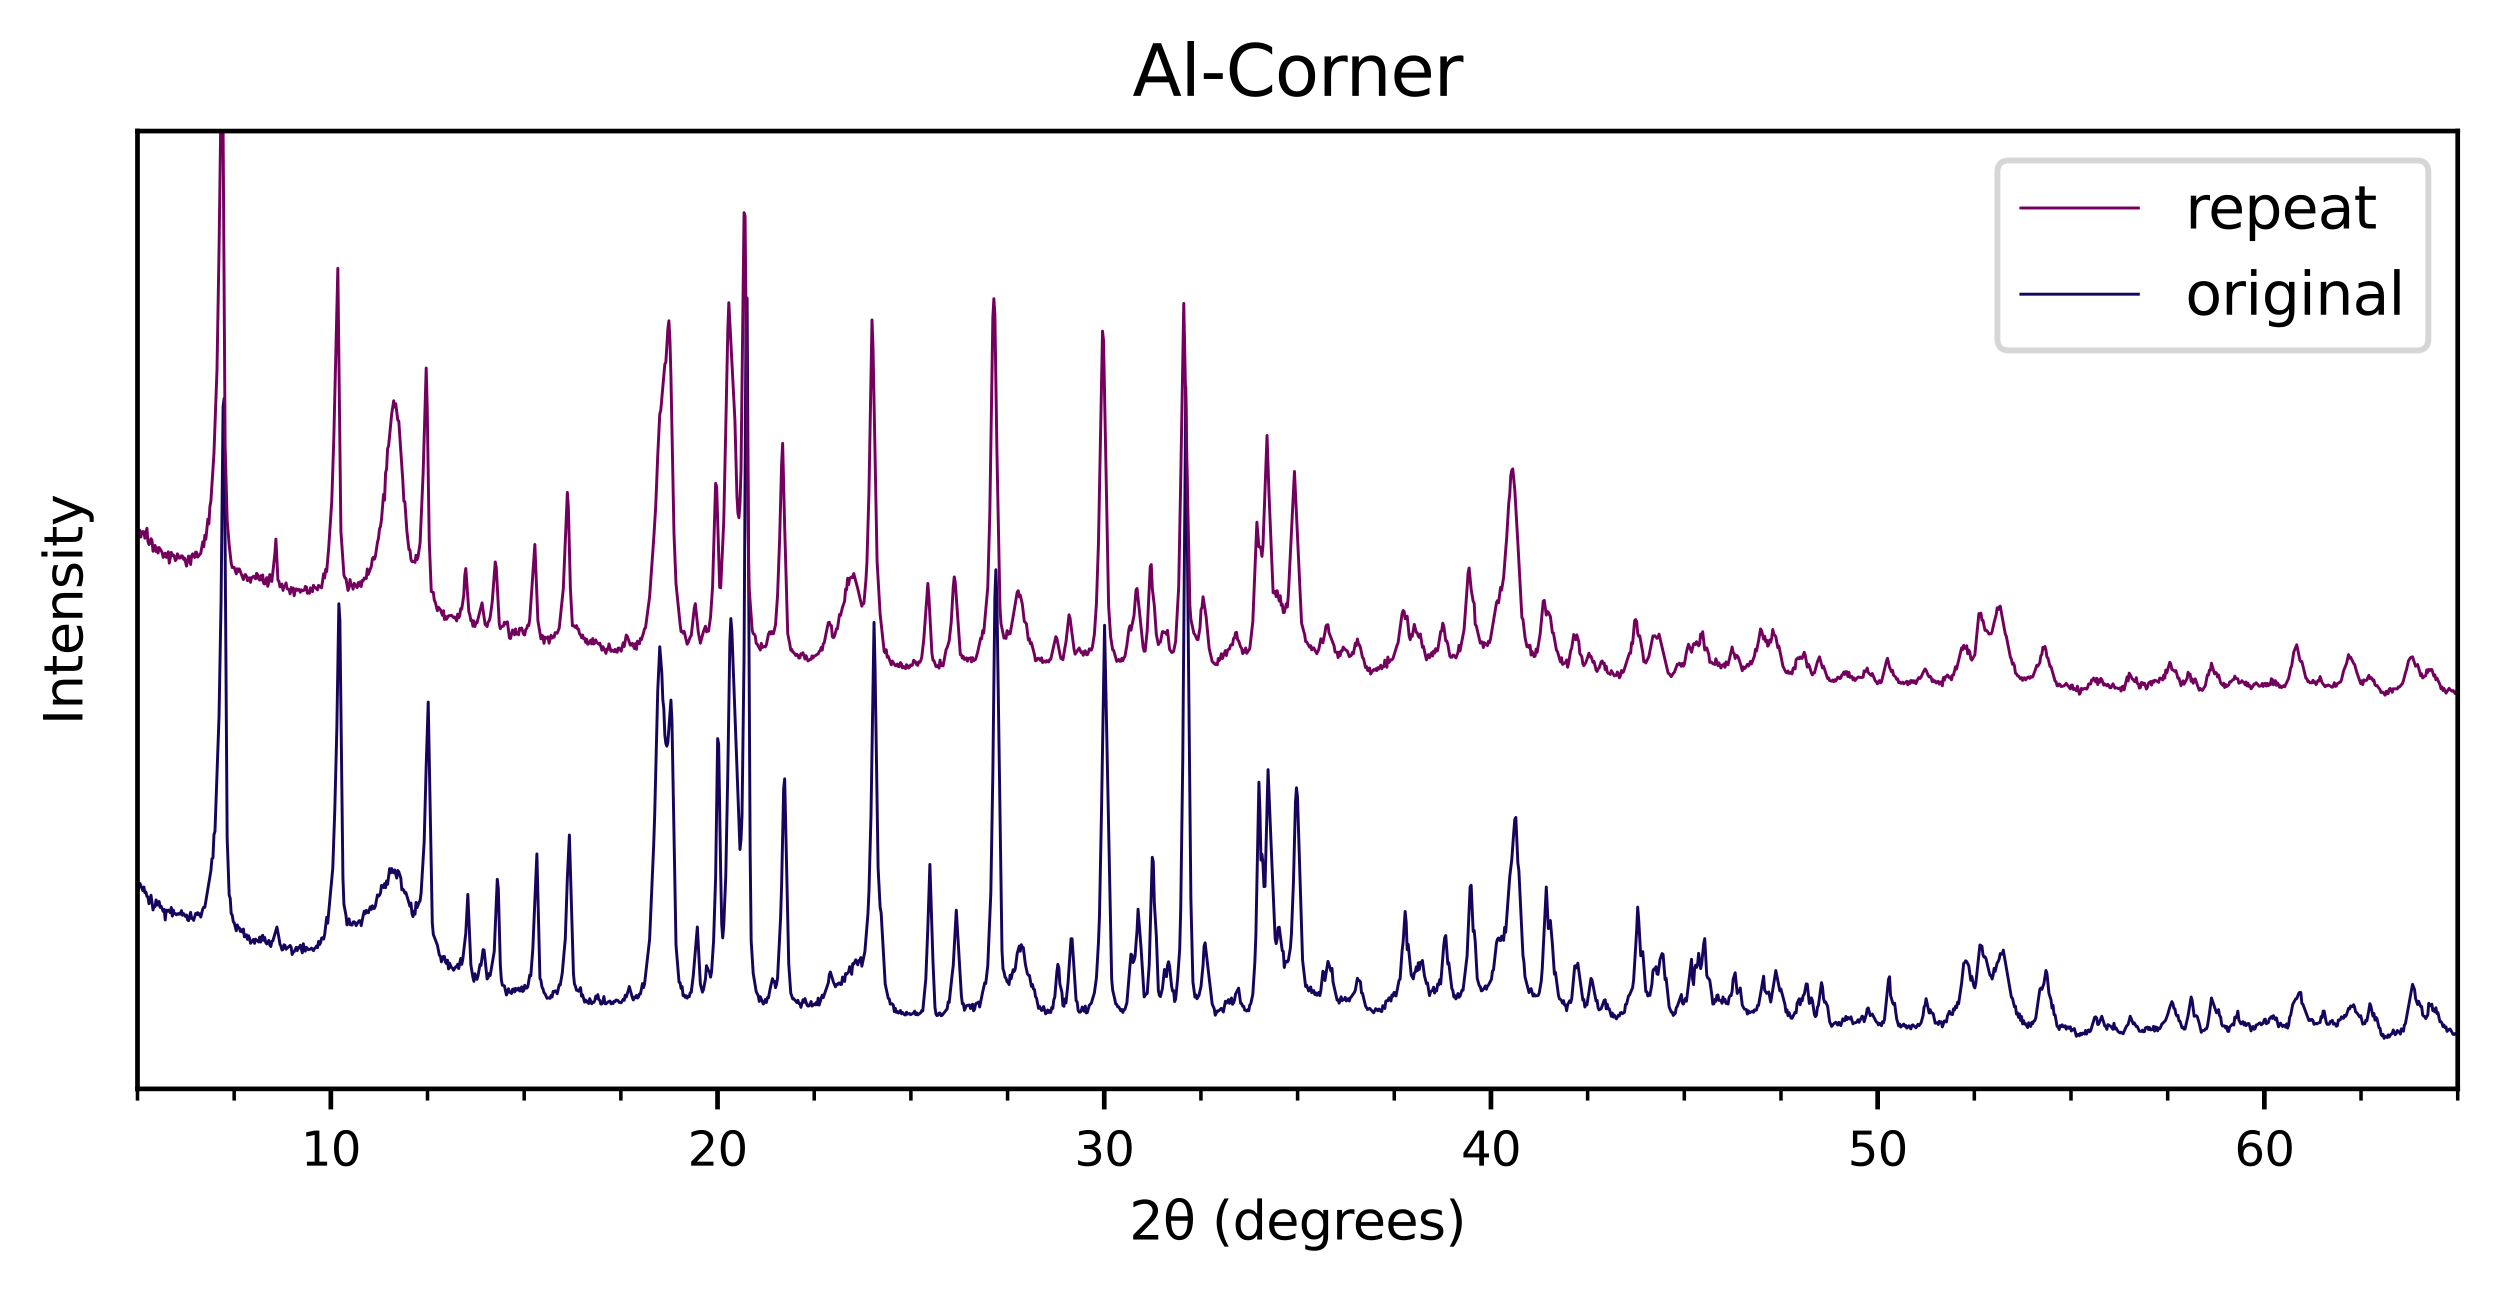 <?xml version="1.0" encoding="utf-8" standalone="no"?>
<!DOCTYPE svg PUBLIC "-//W3C//DTD SVG 1.1//EN"
  "http://www.w3.org/Graphics/SVG/1.1/DTD/svg11.dtd">
<svg xmlns:xlink="http://www.w3.org/1999/xlink" width="425.674pt" height="220.121pt" viewBox="0 0 425.674 220.121" xmlns="http://www.w3.org/2000/svg" version="1.1">
 <defs>
  <style type="text/css">*{stroke-linejoin: round; stroke-linecap: butt}</style>
 </defs>
 <g id="figure_1">
  <g id="patch_1">
   <path d="M 0 220.121 
L 425.674 220.121 
L 425.674 0 
L 0 0 
z
" style="fill: #ffffff"/>
  </g>
  <g id="axes_1">
   <g id="patch_2">
    <path d="M 23.41 185.398 
L 418.474 185.398 
L 418.474 22.318 
L 23.41 22.318 
z
" style="fill: #ffffff"/>
   </g>
   <g id="matplotlib.axis_1">
    <g id="xtick_1">
     <g id="line2d_1">
      <defs>
       <path id="m0de0e594dc" d="M 0 0 
L 0 3.5 
" style="stroke: #000000; stroke-width: 0.8"/>
      </defs>
      <g>
       <use xlink:href="#m0de0e594dc" x="56.332" y="185.398" style="stroke: #000000; stroke-width: 0.8"/>
      </g>
     </g>
     <g id="text_1">
      <!-- 10 -->
      <g transform="translate(51.242 198.477)scale(0.08 -0.08)">
       <defs>
        <path id="DejaVuSans-31" d="M 794 531 
L 1825 531 
L 1825 4091 
L 703 3866 
L 703 4441 
L 1819 4666 
L 2450 4666 
L 2450 531 
L 3481 531 
L 3481 0 
L 794 0 
L 794 531 
z
" transform="scale(0.016)"/>
        <path id="DejaVuSans-30" d="M 2034 4250 
Q 1547 4250 1301 3770 
Q 1056 3291 1056 2328 
Q 1056 1369 1301 889 
Q 1547 409 2034 409 
Q 2525 409 2770 889 
Q 3016 1369 3016 2328 
Q 3016 3291 2770 3770 
Q 2525 4250 2034 4250 
z
M 2034 4750 
Q 2819 4750 3233 4129 
Q 3647 3509 3647 2328 
Q 3647 1150 3233 529 
Q 2819 -91 2034 -91 
Q 1250 -91 836 529 
Q 422 1150 422 2328 
Q 422 3509 836 4129 
Q 1250 4750 2034 4750 
z
" transform="scale(0.016)"/>
       </defs>
       <use xlink:href="#DejaVuSans-31"/>
       <use xlink:href="#DejaVuSans-30" x="63.623"/>
      </g>
     </g>
    </g>
    <g id="xtick_2">
     <g id="line2d_2">
      <g>
       <use xlink:href="#m0de0e594dc" x="122.176" y="185.398" style="stroke: #000000; stroke-width: 0.8"/>
      </g>
     </g>
     <g id="text_2">
      <!-- 20 -->
      <g transform="translate(117.086 198.477)scale(0.08 -0.08)">
       <defs>
        <path id="DejaVuSans-32" d="M 1228 531 
L 3431 531 
L 3431 0 
L 469 0 
L 469 531 
Q 828 903 1448 1529 
Q 2069 2156 2228 2338 
Q 2531 2678 2651 2914 
Q 2772 3150 2772 3378 
Q 2772 3750 2511 3984 
Q 2250 4219 1831 4219 
Q 1534 4219 1204 4116 
Q 875 4013 500 3803 
L 500 4441 
Q 881 4594 1212 4672 
Q 1544 4750 1819 4750 
Q 2544 4750 2975 4387 
Q 3406 4025 3406 3419 
Q 3406 3131 3298 2873 
Q 3191 2616 2906 2266 
Q 2828 2175 2409 1742 
Q 1991 1309 1228 531 
z
" transform="scale(0.016)"/>
       </defs>
       <use xlink:href="#DejaVuSans-32"/>
       <use xlink:href="#DejaVuSans-30" x="63.623"/>
      </g>
     </g>
    </g>
    <g id="xtick_3">
     <g id="line2d_3">
      <g>
       <use xlink:href="#m0de0e594dc" x="188.02" y="185.398" style="stroke: #000000; stroke-width: 0.8"/>
      </g>
     </g>
     <g id="text_3">
      <!-- 30 -->
      <g transform="translate(182.93 198.477)scale(0.08 -0.08)">
       <defs>
        <path id="DejaVuSans-33" d="M 2597 2516 
Q 3050 2419 3304 2112 
Q 3559 1806 3559 1356 
Q 3559 666 3084 287 
Q 2609 -91 1734 -91 
Q 1441 -91 1130 -33 
Q 819 25 488 141 
L 488 750 
Q 750 597 1062 519 
Q 1375 441 1716 441 
Q 2309 441 2620 675 
Q 2931 909 2931 1356 
Q 2931 1769 2642 2001 
Q 2353 2234 1838 2234 
L 1294 2234 
L 1294 2753 
L 1863 2753 
Q 2328 2753 2575 2939 
Q 2822 3125 2822 3475 
Q 2822 3834 2567 4026 
Q 2313 4219 1838 4219 
Q 1578 4219 1281 4162 
Q 984 4106 628 3988 
L 628 4550 
Q 988 4650 1302 4700 
Q 1616 4750 1894 4750 
Q 2613 4750 3031 4423 
Q 3450 4097 3450 3541 
Q 3450 3153 3228 2886 
Q 3006 2619 2597 2516 
z
" transform="scale(0.016)"/>
       </defs>
       <use xlink:href="#DejaVuSans-33"/>
       <use xlink:href="#DejaVuSans-30" x="63.623"/>
      </g>
     </g>
    </g>
    <g id="xtick_4">
     <g id="line2d_4">
      <g>
       <use xlink:href="#m0de0e594dc" x="253.864" y="185.398" style="stroke: #000000; stroke-width: 0.8"/>
      </g>
     </g>
     <g id="text_4">
      <!-- 40 -->
      <g transform="translate(248.774 198.477)scale(0.08 -0.08)">
       <defs>
        <path id="DejaVuSans-34" d="M 2419 4116 
L 825 1625 
L 2419 1625 
L 2419 4116 
z
M 2253 4666 
L 3047 4666 
L 3047 1625 
L 3713 1625 
L 3713 1100 
L 3047 1100 
L 3047 0 
L 2419 0 
L 2419 1100 
L 313 1100 
L 313 1709 
L 2253 4666 
z
" transform="scale(0.016)"/>
       </defs>
       <use xlink:href="#DejaVuSans-34"/>
       <use xlink:href="#DejaVuSans-30" x="63.623"/>
      </g>
     </g>
    </g>
    <g id="xtick_5">
     <g id="line2d_5">
      <g>
       <use xlink:href="#m0de0e594dc" x="319.708" y="185.398" style="stroke: #000000; stroke-width: 0.8"/>
      </g>
     </g>
     <g id="text_5">
      <!-- 50 -->
      <g transform="translate(314.618 198.477)scale(0.08 -0.08)">
       <defs>
        <path id="DejaVuSans-35" d="M 691 4666 
L 3169 4666 
L 3169 4134 
L 1269 4134 
L 1269 2991 
Q 1406 3038 1543 3061 
Q 1681 3084 1819 3084 
Q 2600 3084 3056 2656 
Q 3513 2228 3513 1497 
Q 3513 744 3044 326 
Q 2575 -91 1722 -91 
Q 1428 -91 1123 -41 
Q 819 9 494 109 
L 494 744 
Q 775 591 1075 516 
Q 1375 441 1709 441 
Q 2250 441 2565 725 
Q 2881 1009 2881 1497 
Q 2881 1984 2565 2268 
Q 2250 2553 1709 2553 
Q 1456 2553 1204 2497 
Q 953 2441 691 2322 
L 691 4666 
z
" transform="scale(0.016)"/>
       </defs>
       <use xlink:href="#DejaVuSans-35"/>
       <use xlink:href="#DejaVuSans-30" x="63.623"/>
      </g>
     </g>
    </g>
    <g id="xtick_6">
     <g id="line2d_6">
      <g>
       <use xlink:href="#m0de0e594dc" x="385.552" y="185.398" style="stroke: #000000; stroke-width: 0.8"/>
      </g>
     </g>
     <g id="text_6">
      <!-- 60 -->
      <g transform="translate(380.462 198.477)scale(0.08 -0.08)">
       <defs>
        <path id="DejaVuSans-36" d="M 2113 2584 
Q 1688 2584 1439 2293 
Q 1191 2003 1191 1497 
Q 1191 994 1439 701 
Q 1688 409 2113 409 
Q 2538 409 2786 701 
Q 3034 994 3034 1497 
Q 3034 2003 2786 2293 
Q 2538 2584 2113 2584 
z
M 3366 4563 
L 3366 3988 
Q 3128 4100 2886 4159 
Q 2644 4219 2406 4219 
Q 1781 4219 1451 3797 
Q 1122 3375 1075 2522 
Q 1259 2794 1537 2939 
Q 1816 3084 2150 3084 
Q 2853 3084 3261 2657 
Q 3669 2231 3669 1497 
Q 3669 778 3244 343 
Q 2819 -91 2113 -91 
Q 1303 -91 875 529 
Q 447 1150 447 2328 
Q 447 3434 972 4092 
Q 1497 4750 2381 4750 
Q 2619 4750 2861 4703 
Q 3103 4656 3366 4563 
z
" transform="scale(0.016)"/>
       </defs>
       <use xlink:href="#DejaVuSans-36"/>
       <use xlink:href="#DejaVuSans-30" x="63.623"/>
      </g>
     </g>
    </g>
    <g id="xtick_7">
     <g id="line2d_7">
      <defs>
       <path id="m9724805a6e" d="M 0 0 
L 0 2 
" style="stroke: #000000; stroke-width: 0.6"/>
      </defs>
      <g>
       <use xlink:href="#m9724805a6e" x="23.41" y="185.398" style="stroke: #000000; stroke-width: 0.6"/>
      </g>
     </g>
    </g>
    <g id="xtick_8">
     <g id="line2d_8">
      <g>
       <use xlink:href="#m9724805a6e" x="39.871" y="185.398" style="stroke: #000000; stroke-width: 0.6"/>
      </g>
     </g>
    </g>
    <g id="xtick_9">
     <g id="line2d_9">
      <g>
       <use xlink:href="#m9724805a6e" x="72.793" y="185.398" style="stroke: #000000; stroke-width: 0.6"/>
      </g>
     </g>
    </g>
    <g id="xtick_10">
     <g id="line2d_10">
      <g>
       <use xlink:href="#m9724805a6e" x="89.254" y="185.398" style="stroke: #000000; stroke-width: 0.6"/>
      </g>
     </g>
    </g>
    <g id="xtick_11">
     <g id="line2d_11">
      <g>
       <use xlink:href="#m9724805a6e" x="105.715" y="185.398" style="stroke: #000000; stroke-width: 0.6"/>
      </g>
     </g>
    </g>
    <g id="xtick_12">
     <g id="line2d_12">
      <g>
       <use xlink:href="#m9724805a6e" x="138.637" y="185.398" style="stroke: #000000; stroke-width: 0.6"/>
      </g>
     </g>
    </g>
    <g id="xtick_13">
     <g id="line2d_13">
      <g>
       <use xlink:href="#m9724805a6e" x="155.098" y="185.398" style="stroke: #000000; stroke-width: 0.6"/>
      </g>
     </g>
    </g>
    <g id="xtick_14">
     <g id="line2d_14">
      <g>
       <use xlink:href="#m9724805a6e" x="171.559" y="185.398" style="stroke: #000000; stroke-width: 0.6"/>
      </g>
     </g>
    </g>
    <g id="xtick_15">
     <g id="line2d_15">
      <g>
       <use xlink:href="#m9724805a6e" x="204.481" y="185.398" style="stroke: #000000; stroke-width: 0.6"/>
      </g>
     </g>
    </g>
    <g id="xtick_16">
     <g id="line2d_16">
      <g>
       <use xlink:href="#m9724805a6e" x="220.942" y="185.398" style="stroke: #000000; stroke-width: 0.6"/>
      </g>
     </g>
    </g>
    <g id="xtick_17">
     <g id="line2d_17">
      <g>
       <use xlink:href="#m9724805a6e" x="237.403" y="185.398" style="stroke: #000000; stroke-width: 0.6"/>
      </g>
     </g>
    </g>
    <g id="xtick_18">
     <g id="line2d_18">
      <g>
       <use xlink:href="#m9724805a6e" x="270.325" y="185.398" style="stroke: #000000; stroke-width: 0.6"/>
      </g>
     </g>
    </g>
    <g id="xtick_19">
     <g id="line2d_19">
      <g>
       <use xlink:href="#m9724805a6e" x="286.786" y="185.398" style="stroke: #000000; stroke-width: 0.6"/>
      </g>
     </g>
    </g>
    <g id="xtick_20">
     <g id="line2d_20">
      <g>
       <use xlink:href="#m9724805a6e" x="303.247" y="185.398" style="stroke: #000000; stroke-width: 0.6"/>
      </g>
     </g>
    </g>
    <g id="xtick_21">
     <g id="line2d_21">
      <g>
       <use xlink:href="#m9724805a6e" x="336.169" y="185.398" style="stroke: #000000; stroke-width: 0.6"/>
      </g>
     </g>
    </g>
    <g id="xtick_22">
     <g id="line2d_22">
      <g>
       <use xlink:href="#m9724805a6e" x="352.63" y="185.398" style="stroke: #000000; stroke-width: 0.6"/>
      </g>
     </g>
    </g>
    <g id="xtick_23">
     <g id="line2d_23">
      <g>
       <use xlink:href="#m9724805a6e" x="369.091" y="185.398" style="stroke: #000000; stroke-width: 0.6"/>
      </g>
     </g>
    </g>
    <g id="xtick_24">
     <g id="line2d_24">
      <g>
       <use xlink:href="#m9724805a6e" x="402.013" y="185.398" style="stroke: #000000; stroke-width: 0.6"/>
      </g>
     </g>
    </g>
    <g id="xtick_25">
     <g id="line2d_25">
      <g>
       <use xlink:href="#m9724805a6e" x="418.474" y="185.398" style="stroke: #000000; stroke-width: 0.6"/>
      </g>
     </g>
    </g>
    <g id="text_7">
     <!-- 2θ (degrees) -->
     <g transform="translate(192.271 211.05)scale(0.09 -0.09)">
      <defs>
       <path id="DejaVuSans-3b8" d="M 2953 2219 
L 963 2219 
Q 1009 1284 1225 888 
Q 1494 400 1959 400 
Q 2428 400 2688 891 
Q 2916 1322 2953 2219 
z
M 2944 2750 
Q 2856 3638 2688 3950 
Q 2419 4444 1959 4444 
Q 1481 4444 1228 3956 
Q 1028 3563 969 2750 
L 2944 2750 
z
M 1959 4913 
Q 2709 4913 3138 4250 
Q 3566 3591 3566 2422 
Q 3566 1256 3138 594 
Q 2709 -72 1959 -72 
Q 1206 -72 781 594 
Q 353 1256 353 2422 
Q 353 3591 781 4250 
Q 1206 4913 1959 4913 
z
" transform="scale(0.016)"/>
       <path id="DejaVuSans-20" transform="scale(0.016)"/>
       <path id="DejaVuSans-28" d="M 1984 4856 
Q 1566 4138 1362 3434 
Q 1159 2731 1159 2009 
Q 1159 1288 1364 580 
Q 1569 -128 1984 -844 
L 1484 -844 
Q 1016 -109 783 600 
Q 550 1309 550 2009 
Q 550 2706 781 3412 
Q 1013 4119 1484 4856 
L 1984 4856 
z
" transform="scale(0.016)"/>
       <path id="DejaVuSans-64" d="M 2906 2969 
L 2906 4863 
L 3481 4863 
L 3481 0 
L 2906 0 
L 2906 525 
Q 2725 213 2448 61 
Q 2172 -91 1784 -91 
Q 1150 -91 751 415 
Q 353 922 353 1747 
Q 353 2572 751 3078 
Q 1150 3584 1784 3584 
Q 2172 3584 2448 3432 
Q 2725 3281 2906 2969 
z
M 947 1747 
Q 947 1113 1208 752 
Q 1469 391 1925 391 
Q 2381 391 2643 752 
Q 2906 1113 2906 1747 
Q 2906 2381 2643 2742 
Q 2381 3103 1925 3103 
Q 1469 3103 1208 2742 
Q 947 2381 947 1747 
z
" transform="scale(0.016)"/>
       <path id="DejaVuSans-65" d="M 3597 1894 
L 3597 1613 
L 953 1613 
Q 991 1019 1311 708 
Q 1631 397 2203 397 
Q 2534 397 2845 478 
Q 3156 559 3463 722 
L 3463 178 
Q 3153 47 2828 -22 
Q 2503 -91 2169 -91 
Q 1331 -91 842 396 
Q 353 884 353 1716 
Q 353 2575 817 3079 
Q 1281 3584 2069 3584 
Q 2775 3584 3186 3129 
Q 3597 2675 3597 1894 
z
M 3022 2063 
Q 3016 2534 2758 2815 
Q 2500 3097 2075 3097 
Q 1594 3097 1305 2825 
Q 1016 2553 972 2059 
L 3022 2063 
z
" transform="scale(0.016)"/>
       <path id="DejaVuSans-67" d="M 2906 1791 
Q 2906 2416 2648 2759 
Q 2391 3103 1925 3103 
Q 1463 3103 1205 2759 
Q 947 2416 947 1791 
Q 947 1169 1205 825 
Q 1463 481 1925 481 
Q 2391 481 2648 825 
Q 2906 1169 2906 1791 
z
M 3481 434 
Q 3481 -459 3084 -895 
Q 2688 -1331 1869 -1331 
Q 1566 -1331 1297 -1286 
Q 1028 -1241 775 -1147 
L 775 -588 
Q 1028 -725 1275 -790 
Q 1522 -856 1778 -856 
Q 2344 -856 2625 -561 
Q 2906 -266 2906 331 
L 2906 616 
Q 2728 306 2450 153 
Q 2172 0 1784 0 
Q 1141 0 747 490 
Q 353 981 353 1791 
Q 353 2603 747 3093 
Q 1141 3584 1784 3584 
Q 2172 3584 2450 3431 
Q 2728 3278 2906 2969 
L 2906 3500 
L 3481 3500 
L 3481 434 
z
" transform="scale(0.016)"/>
       <path id="DejaVuSans-72" d="M 2631 2963 
Q 2534 3019 2420 3045 
Q 2306 3072 2169 3072 
Q 1681 3072 1420 2755 
Q 1159 2438 1159 1844 
L 1159 0 
L 581 0 
L 581 3500 
L 1159 3500 
L 1159 2956 
Q 1341 3275 1631 3429 
Q 1922 3584 2338 3584 
Q 2397 3584 2469 3576 
Q 2541 3569 2628 3553 
L 2631 2963 
z
" transform="scale(0.016)"/>
       <path id="DejaVuSans-73" d="M 2834 3397 
L 2834 2853 
Q 2591 2978 2328 3040 
Q 2066 3103 1784 3103 
Q 1356 3103 1142 2972 
Q 928 2841 928 2578 
Q 928 2378 1081 2264 
Q 1234 2150 1697 2047 
L 1894 2003 
Q 2506 1872 2764 1633 
Q 3022 1394 3022 966 
Q 3022 478 2636 193 
Q 2250 -91 1575 -91 
Q 1294 -91 989 -36 
Q 684 19 347 128 
L 347 722 
Q 666 556 975 473 
Q 1284 391 1588 391 
Q 1994 391 2212 530 
Q 2431 669 2431 922 
Q 2431 1156 2273 1281 
Q 2116 1406 1581 1522 
L 1381 1569 
Q 847 1681 609 1914 
Q 372 2147 372 2553 
Q 372 3047 722 3315 
Q 1072 3584 1716 3584 
Q 2034 3584 2315 3537 
Q 2597 3491 2834 3397 
z
" transform="scale(0.016)"/>
       <path id="DejaVuSans-29" d="M 513 4856 
L 1013 4856 
Q 1481 4119 1714 3412 
Q 1947 2706 1947 2009 
Q 1947 1309 1714 600 
Q 1481 -109 1013 -844 
L 513 -844 
Q 928 -128 1133 580 
Q 1338 1288 1338 2009 
Q 1338 2731 1133 3434 
Q 928 4138 513 4856 
z
" transform="scale(0.016)"/>
      </defs>
      <use xlink:href="#DejaVuSans-32"/>
      <use xlink:href="#DejaVuSans-3b8" x="63.623"/>
      <use xlink:href="#DejaVuSans-20" x="124.805"/>
      <use xlink:href="#DejaVuSans-28" x="156.592"/>
      <use xlink:href="#DejaVuSans-64" x="195.605"/>
      <use xlink:href="#DejaVuSans-65" x="259.082"/>
      <use xlink:href="#DejaVuSans-67" x="320.605"/>
      <use xlink:href="#DejaVuSans-72" x="384.082"/>
      <use xlink:href="#DejaVuSans-65" x="422.945"/>
      <use xlink:href="#DejaVuSans-65" x="484.469"/>
      <use xlink:href="#DejaVuSans-73" x="545.992"/>
      <use xlink:href="#DejaVuSans-29" x="598.092"/>
     </g>
    </g>
   </g>
   <g id="matplotlib.axis_2">
    <g id="ytick_1">
     <g id="line2d_26"/>
    </g>
    <g id="ytick_2">
     <g id="line2d_27"/>
    </g>
    <g id="ytick_3">
     <g id="line2d_28"/>
    </g>
    <g id="ytick_4">
     <g id="line2d_29"/>
    </g>
    <g id="ytick_5">
     <g id="line2d_30"/>
    </g>
    <g id="ytick_6">
     <g id="line2d_31"/>
    </g>
    <g id="ytick_7">
     <g id="line2d_32"/>
    </g>
    <g id="ytick_8">
     <g id="line2d_33"/>
    </g>
    <g id="ytick_9">
     <g id="line2d_34"/>
    </g>
    <g id="text_8">
     <!-- Intensity -->
     <g transform="translate(14.039 123.444)rotate(-90)scale(0.09 -0.09)">
      <defs>
       <path id="DejaVuSans-49" d="M 628 4666 
L 1259 4666 
L 1259 0 
L 628 0 
L 628 4666 
z
" transform="scale(0.016)"/>
       <path id="DejaVuSans-6e" d="M 3513 2113 
L 3513 0 
L 2938 0 
L 2938 2094 
Q 2938 2591 2744 2837 
Q 2550 3084 2163 3084 
Q 1697 3084 1428 2787 
Q 1159 2491 1159 1978 
L 1159 0 
L 581 0 
L 581 3500 
L 1159 3500 
L 1159 2956 
Q 1366 3272 1645 3428 
Q 1925 3584 2291 3584 
Q 2894 3584 3203 3211 
Q 3513 2838 3513 2113 
z
" transform="scale(0.016)"/>
       <path id="DejaVuSans-74" d="M 1172 4494 
L 1172 3500 
L 2356 3500 
L 2356 3053 
L 1172 3053 
L 1172 1153 
Q 1172 725 1289 603 
Q 1406 481 1766 481 
L 2356 481 
L 2356 0 
L 1766 0 
Q 1100 0 847 248 
Q 594 497 594 1153 
L 594 3053 
L 172 3053 
L 172 3500 
L 594 3500 
L 594 4494 
L 1172 4494 
z
" transform="scale(0.016)"/>
       <path id="DejaVuSans-69" d="M 603 3500 
L 1178 3500 
L 1178 0 
L 603 0 
L 603 3500 
z
M 603 4863 
L 1178 4863 
L 1178 4134 
L 603 4134 
L 603 4863 
z
" transform="scale(0.016)"/>
       <path id="DejaVuSans-79" d="M 2059 -325 
Q 1816 -950 1584 -1140 
Q 1353 -1331 966 -1331 
L 506 -1331 
L 506 -850 
L 844 -850 
Q 1081 -850 1212 -737 
Q 1344 -625 1503 -206 
L 1606 56 
L 191 3500 
L 800 3500 
L 1894 763 
L 2988 3500 
L 3597 3500 
L 2059 -325 
z
" transform="scale(0.016)"/>
      </defs>
      <use xlink:href="#DejaVuSans-49"/>
      <use xlink:href="#DejaVuSans-6e" x="29.492"/>
      <use xlink:href="#DejaVuSans-74" x="92.871"/>
      <use xlink:href="#DejaVuSans-65" x="132.08"/>
      <use xlink:href="#DejaVuSans-6e" x="193.604"/>
      <use xlink:href="#DejaVuSans-73" x="256.982"/>
      <use xlink:href="#DejaVuSans-69" x="309.082"/>
      <use xlink:href="#DejaVuSans-74" x="336.865"/>
      <use xlink:href="#DejaVuSans-79" x="376.074"/>
     </g>
    </g>
   </g>
   <g id="line2d_35">
    <path d="M 23.461 151.747 
L 23.807 150.391 
L 24.326 151.646 
L 24.499 151.032 
L 24.672 152.013 
L 24.844 151.875 
L 25.017 152.636 
L 25.19 152.727 
L 25.363 153.872 
L 25.709 152.434 
L 26.055 154.935 
L 26.228 154.248 
L 26.401 154.358 
L 26.574 153.231 
L 26.747 154.083 
L 26.919 154.101 
L 27.092 153.488 
L 27.265 154.495 
L 27.438 154.303 
L 27.784 155.173 
L 27.957 154.853 
L 28.13 156.639 
L 28.303 154.972 
L 28.476 155.183 
L 28.649 154.963 
L 28.994 155.393 
L 29.167 154.505 
L 29.34 155.989 
L 29.513 154.963 
L 29.686 155.604 
L 29.859 155.558 
L 30.032 155.76 
L 30.205 155.586 
L 30.378 155.686 
L 30.551 155.476 
L 30.723 155.65 
L 30.896 155.054 
L 31.069 155.842 
L 31.242 155.54 
L 31.588 156.053 
L 31.761 155.806 
L 31.934 156.621 
L 32.107 156.758 
L 32.453 155.347 
L 32.625 156.392 
L 32.798 156.337 
L 32.971 156.713 
L 33.317 155.531 
L 33.49 155.723 
L 33.663 155.393 
L 33.836 155.778 
L 34.009 155.576 
L 34.182 156.154 
L 34.527 154.761 
L 34.7 154.459 
L 34.873 154.495 
L 35.911 148.229 
L 36.084 146.222 
L 36.257 146.094 
L 36.429 142.118 
L 36.602 141.577 
L 37.294 122.017 
L 37.64 102.447 
L 37.986 69.217 
L 38.159 67.861 
L 38.677 142.677 
L 39.023 152.397 
L 39.196 152.956 
L 39.369 155.576 
L 39.542 155.815 
L 39.715 156.896 
L 39.888 157.171 
L 40.233 158.481 
L 40.406 157.491 
L 40.579 158.004 
L 40.752 157.986 
L 40.925 158.591 
L 41.098 158.298 
L 41.271 158.719 
L 41.444 158.188 
L 41.617 159.516 
L 41.79 159.47 
L 41.963 159.159 
L 42.135 159.947 
L 42.308 159.324 
L 42.481 159.69 
L 42.654 160.615 
L 43.173 159.947 
L 43.346 160.625 
L 43.519 159.91 
L 43.692 160.139 
L 43.865 160.167 
L 44.038 160.396 
L 44.21 159.562 
L 44.383 160.405 
L 44.556 159.498 
L 44.729 159.241 
L 44.902 160.13 
L 45.075 159.626 
L 45.248 160.487 
L 45.421 160.716 
L 45.767 160.13 
L 45.94 160.927 
L 46.112 161.165 
L 46.285 160.258 
L 46.458 160.203 
L 47.15 157.849 
L 47.496 159.681 
L 47.669 160.78 
L 47.842 161.11 
L 48.014 161.761 
L 48.187 161.632 
L 48.36 160.863 
L 48.533 160.973 
L 48.706 161.623 
L 49.398 160.982 
L 49.571 161.266 
L 49.744 162.521 
L 49.916 162.127 
L 50.089 162.054 
L 50.435 161.303 
L 50.608 161.861 
L 50.781 161.33 
L 50.954 161.431 
L 51.127 160.945 
L 51.473 162.237 
L 51.646 160.689 
L 51.818 161.687 
L 51.991 161.953 
L 52.164 161.284 
L 52.51 161.706 
L 52.856 161.605 
L 53.029 161.431 
L 53.375 161.871 
L 53.548 161.486 
L 53.72 161.403 
L 53.893 161.074 
L 54.066 161.367 
L 54.239 160.304 
L 54.412 160.845 
L 54.585 160.496 
L 54.758 159.718 
L 54.931 159.663 
L 55.104 159.901 
L 55.277 159.15 
L 55.622 156.19 
L 55.795 157.198 
L 56.66 147.862 
L 57.006 137.894 
L 57.352 124.069 
L 57.697 102.805 
L 57.87 105.581 
L 58.389 149.429 
L 58.562 154.019 
L 58.908 155.851 
L 59.081 157.473 
L 59.254 157.134 
L 59.427 156.447 
L 59.599 157.445 
L 59.945 157.5 
L 60.118 156.997 
L 60.291 156.942 
L 60.464 157.134 
L 60.637 157.601 
L 60.983 156.987 
L 61.156 156.768 
L 61.329 156.777 
L 61.501 157.601 
L 61.847 155.842 
L 62.02 155.146 
L 62.193 155.576 
L 62.366 155.008 
L 62.712 155.421 
L 63.058 154.395 
L 63.231 154.834 
L 63.403 154.23 
L 63.576 154.669 
L 63.749 154.669 
L 63.922 154.23 
L 64.268 152.379 
L 64.441 152.599 
L 64.614 152.434 
L 64.787 152.031 
L 64.96 150.757 
L 65.133 150.849 
L 65.305 151.124 
L 65.478 150.446 
L 65.651 151.142 
L 65.824 149.988 
L 65.997 150.565 
L 66.343 147.899 
L 66.516 148.623 
L 66.689 147.89 
L 66.862 148.522 
L 67.035 148.604 
L 67.207 148.119 
L 67.553 149.511 
L 67.726 148.229 
L 67.899 148.43 
L 68.245 149.502 
L 68.418 151.518 
L 68.591 151.38 
L 68.764 151.609 
L 68.937 152.086 
L 69.109 151.967 
L 69.801 154.312 
L 69.974 153.753 
L 70.147 155.567 
L 70.32 156.071 
L 70.493 155.128 
L 70.666 155.659 
L 70.839 153.652 
L 71.011 154.541 
L 71.357 153.634 
L 71.53 153.368 
L 71.703 152.003 
L 72.222 143.382 
L 72.568 130.372 
L 72.913 119.543 
L 73.605 157.125 
L 73.778 159.095 
L 74.47 160.918 
L 74.816 162.668 
L 74.988 162.805 
L 75.161 163.776 
L 75.507 162.833 
L 75.68 162.888 
L 75.853 163.831 
L 76.026 164.079 
L 76.199 163.501 
L 76.372 164.976 
L 76.545 163.987 
L 76.89 164.793 
L 77.063 164.839 
L 77.236 165.206 
L 77.582 164.61 
L 77.755 164.637 
L 77.928 164.179 
L 78.101 164.912 
L 78.447 163.199 
L 78.62 164.198 
L 78.792 163.382 
L 79.311 158.866 
L 79.657 152.287 
L 80.176 164.299 
L 80.522 166.406 
L 80.694 167.093 
L 80.867 165.801 
L 81.04 166.626 
L 81.213 166.754 
L 81.386 166.168 
L 81.732 164.198 
L 81.905 164.372 
L 82.251 161.697 
L 82.424 161.77 
L 82.942 166.69 
L 83.115 166.47 
L 83.288 165.755 
L 83.461 166.103 
L 84.153 162.026 
L 84.671 149.722 
L 84.844 151.243 
L 85.19 164.262 
L 85.363 166.836 
L 85.536 167.753 
L 85.882 167.853 
L 86.228 169.411 
L 86.4 169.044 
L 86.573 168.357 
L 86.746 168.925 
L 86.919 168.953 
L 87.092 169.163 
L 87.265 168.449 
L 87.438 168.385 
L 87.611 168.898 
L 87.784 168.284 
L 87.957 168.605 
L 88.302 168.238 
L 88.475 168.724 
L 88.648 168.714 
L 88.821 168.027 
L 88.994 168.815 
L 89.167 168.678 
L 89.34 167.771 
L 89.513 168.256 
L 89.686 168.247 
L 89.859 168.046 
L 90.204 166.021 
L 90.377 166.149 
L 90.723 161.596 
L 91.069 153.378 
L 91.415 145.398 
L 91.934 166.552 
L 92.107 166.955 
L 92.279 168.046 
L 92.452 168.376 
L 92.625 169.035 
L 92.798 169.209 
L 93.144 169.979 
L 93.317 169.887 
L 93.663 169.988 
L 93.836 169.466 
L 94.009 169.75 
L 94.181 168.797 
L 94.354 168.916 
L 94.527 168.696 
L 94.7 168.843 
L 94.873 169.218 
L 95.219 167.652 
L 95.392 167.716 
L 95.738 165.654 
L 96.256 159.791 
L 96.602 149.475 
L 96.948 142.182 
L 97.64 165.792 
L 97.813 167.56 
L 97.985 167.945 
L 98.158 168.614 
L 98.331 168.577 
L 98.504 168.779 
L 98.85 168.165 
L 99.023 169.631 
L 99.196 169.392 
L 99.542 170.629 
L 99.715 170.263 
L 99.887 170.611 
L 100.06 170.474 
L 100.233 170.868 
L 100.406 170.034 
L 100.752 170.904 
L 100.925 170.629 
L 101.098 170.675 
L 101.271 170.373 
L 101.444 169.622 
L 101.617 170.006 
L 101.789 169.356 
L 101.962 170.199 
L 102.135 170.318 
L 102.308 170.959 
L 102.481 170.922 
L 102.654 170.547 
L 102.827 169.686 
L 103 170.877 
L 103.173 170.932 
L 103.519 170.602 
L 103.864 170.446 
L 104.037 170.922 
L 104.21 170.684 
L 104.383 170.877 
L 104.556 170.474 
L 104.729 170.556 
L 104.902 170.263 
L 105.248 170.382 
L 105.421 170.666 
L 105.766 170.73 
L 106.112 170.135 
L 106.285 170.327 
L 106.458 169.457 
L 106.631 169.759 
L 106.977 168.641 
L 107.15 167.972 
L 107.668 169.878 
L 107.841 170.263 
L 108.014 169.777 
L 108.187 169.896 
L 108.36 169.484 
L 108.533 169.942 
L 108.706 169.777 
L 108.879 169.237 
L 109.052 169.228 
L 109.398 167.468 
L 109.57 168.156 
L 109.743 167.569 
L 110.608 159.956 
L 111.3 143.941 
L 111.472 138.829 
L 111.991 117.665 
L 112.337 110.125 
L 112.683 114.522 
L 112.856 119.076 
L 113.029 120.688 
L 113.202 125.168 
L 113.374 126.589 
L 113.547 127.047 
L 113.72 126.378 
L 114.239 119.204 
L 114.412 122.731 
L 115.104 160.927 
L 115.622 167.249 
L 115.795 167.322 
L 115.968 168.302 
L 116.141 167.982 
L 116.314 169.539 
L 116.487 169.42 
L 116.66 169.823 
L 116.833 169.548 
L 117.006 169.951 
L 117.178 169.631 
L 117.351 169.704 
L 117.524 169.026 
L 117.697 168.971 
L 118.043 166.113 
L 118.735 157.839 
L 119.253 167.551 
L 119.599 168.925 
L 119.772 168.513 
L 120.118 166.699 
L 120.291 164.427 
L 120.637 165.26 
L 120.81 165.526 
L 120.982 166.378 
L 121.155 165.48 
L 121.501 160.231 
L 121.847 149.456 
L 122.193 125.764 
L 122.366 126.698 
L 122.712 148.769 
L 122.885 157.317 
L 123.057 159.69 
L 123.23 157.675 
L 123.576 149.172 
L 123.922 131.646 
L 124.268 109.401 
L 124.441 105.324 
L 124.614 107.45 
L 125.997 144.637 
L 126.17 142.979 
L 126.343 138.81 
L 126.689 111.893 
L 127.034 51.929 
L 127.207 50.766 
L 127.726 144.93 
L 127.899 160.13 
L 128.245 165.7 
L 128.763 168.861 
L 129.109 169.557 
L 129.282 170.51 
L 129.455 169.704 
L 129.974 170.95 
L 130.147 170.703 
L 130.32 170.171 
L 130.493 170.684 
L 130.665 169.869 
L 130.838 169.896 
L 131.184 168.11 
L 131.53 166.635 
L 131.703 167.184 
L 131.876 167.084 
L 132.049 168.165 
L 132.222 167.588 
L 132.395 166.534 
L 132.913 156.254 
L 133.086 150.565 
L 133.432 134.266 
L 133.605 132.608 
L 134.297 164.088 
L 134.642 169.09 
L 134.988 170.107 
L 135.161 170.061 
L 135.68 170.703 
L 135.853 170.318 
L 136.026 170.877 
L 136.199 170.858 
L 136.371 171.518 
L 136.717 170.245 
L 136.89 170.666 
L 137.063 170.025 
L 137.409 171.142 
L 137.582 171.307 
L 137.755 171.28 
L 138.101 170.529 
L 138.273 171.298 
L 138.619 170.959 
L 138.792 171.097 
L 138.965 170.693 
L 139.138 171.087 
L 139.311 169.951 
L 139.484 171.124 
L 139.83 169.97 
L 140.003 169.438 
L 140.176 169.86 
L 141.04 167.349 
L 141.213 165.929 
L 141.386 165.499 
L 141.905 167.212 
L 142.25 168.018 
L 142.423 167.606 
L 142.596 167.67 
L 142.769 167.386 
L 142.942 167.368 
L 143.115 167.643 
L 143.288 167.597 
L 143.461 166.36 
L 143.634 166.506 
L 143.807 167.111 
L 143.98 165.764 
L 144.152 165.883 
L 144.498 165.471 
L 144.671 164.592 
L 144.844 165.059 
L 145.017 165.893 
L 145.19 164.079 
L 145.363 164.17 
L 145.709 163.419 
L 146.054 164.271 
L 146.227 163.556 
L 146.4 163.446 
L 146.573 163.043 
L 146.746 164.509 
L 147.265 162.017 
L 147.784 155.604 
L 147.956 151.838 
L 148.302 138.884 
L 148.821 105.975 
L 148.994 113.652 
L 149.513 147.78 
L 149.858 154.468 
L 150.031 155.421 
L 150.723 167.542 
L 151.242 169.997 
L 151.415 170.098 
L 151.588 170.968 
L 151.933 170.922 
L 152.106 171.152 
L 152.279 172.242 
L 152.452 171.701 
L 152.625 172.37 
L 152.798 172.233 
L 152.971 172.489 
L 153.317 172.049 
L 153.49 172.608 
L 153.662 172.379 
L 154.008 172.791 
L 154.181 172.819 
L 154.354 172.343 
L 154.527 172.663 
L 154.873 172.572 
L 155.046 172.773 
L 155.565 172.471 
L 155.737 172.168 
L 155.91 172.764 
L 156.083 172.453 
L 156.256 172.81 
L 156.775 172.434 
L 156.948 172.059 
L 157.121 172.141 
L 157.639 166.681 
L 157.985 157.849 
L 158.331 147.184 
L 158.85 163.575 
L 159.196 171.518 
L 159.369 172.682 
L 159.541 172.929 
L 159.714 172.856 
L 159.887 172.498 
L 160.06 172.48 
L 160.233 172.938 
L 160.406 172.883 
L 161.271 171.775 
L 161.443 170.602 
L 161.616 170.693 
L 162.135 165.829 
L 162.308 164.399 
L 162.827 154.981 
L 163.691 169.475 
L 163.864 170.904 
L 164.037 170.886 
L 164.21 172.013 
L 164.556 171.234 
L 165.075 171.115 
L 165.247 171.72 
L 165.593 170.977 
L 165.766 172.104 
L 165.939 171.875 
L 166.112 170.959 
L 166.285 170.785 
L 166.458 170.813 
L 166.631 170.602 
L 166.804 171.454 
L 167.322 168.889 
L 167.668 167.34 
L 167.841 167.468 
L 168.187 164.427 
L 168.706 152.068 
L 169.051 131.673 
L 169.397 101.568 
L 169.57 97.014 
L 169.743 101.98 
L 170.608 161.806 
L 170.781 164.976 
L 170.953 165.49 
L 171.126 166.369 
L 171.299 166.561 
L 171.472 167.166 
L 171.645 167.294 
L 171.818 167.633 
L 171.991 166.03 
L 172.164 166.662 
L 172.51 165.105 
L 172.683 165.416 
L 172.856 165.022 
L 173.201 162.329 
L 173.547 161.083 
L 173.72 161.971 
L 173.893 160.854 
L 174.066 161.257 
L 174.239 161.339 
L 174.585 164.161 
L 174.93 165.792 
L 175.103 166.048 
L 175.276 166.085 
L 175.622 167.954 
L 175.795 167.624 
L 175.968 168.403 
L 176.141 168.485 
L 176.314 169.695 
L 176.487 169.951 
L 176.832 171.692 
L 177.005 171.353 
L 177.351 172.059 
L 177.524 171.82 
L 177.697 171.381 
L 178.043 172.627 
L 178.216 172.434 
L 178.389 171.967 
L 178.562 172.388 
L 178.734 172.077 
L 178.907 172.398 
L 179.08 171.536 
L 179.253 171.72 
L 179.426 170.254 
L 179.599 169.786 
L 179.945 165.59 
L 180.118 164.207 
L 180.291 164.83 
L 180.464 167.533 
L 180.809 168.944 
L 180.982 171.197 
L 181.155 171.344 
L 181.328 170.098 
L 181.501 170.758 
L 181.847 167.404 
L 182.366 159.837 
L 182.538 159.846 
L 182.884 165.059 
L 183.23 170.4 
L 183.403 170.574 
L 183.576 172.022 
L 183.749 172.324 
L 183.922 172.343 
L 184.095 172.141 
L 184.268 171.472 
L 184.613 172.205 
L 184.786 171.307 
L 184.959 172.471 
L 185.132 172.407 
L 185.478 171.17 
L 185.824 170.794 
L 186.342 169.035 
L 186.688 166.497 
L 187.034 160.515 
L 187.207 155.97 
L 187.553 138.022 
L 188.072 106.469 
L 189.282 166.653 
L 189.455 168.605 
L 189.801 170.08 
L 189.974 170.95 
L 190.147 171.014 
L 190.319 171.436 
L 190.492 171.436 
L 190.838 172.104 
L 191.011 171.866 
L 191.184 172.388 
L 191.357 171.912 
L 191.53 171.884 
L 191.876 170.739 
L 192.394 164.463 
L 192.567 162.457 
L 192.74 162.622 
L 192.913 163.886 
L 193.086 163.556 
L 193.259 162.897 
L 193.605 158.398 
L 193.778 154.807 
L 194.296 161.522 
L 194.815 169.741 
L 195.161 169.209 
L 195.334 169.173 
L 195.68 164.244 
L 196.198 145.975 
L 196.371 146.772 
L 196.544 153.643 
L 196.89 159.36 
L 197.236 168.705 
L 197.409 169.484 
L 197.582 169.686 
L 197.927 168.321 
L 198.273 165.068 
L 198.619 166.296 
L 198.792 164.363 
L 198.965 163.758 
L 199.138 164.473 
L 199.484 167.899 
L 199.657 168.76 
L 199.829 168.66 
L 200.002 170.529 
L 200.175 170.135 
L 200.521 166.561 
L 200.867 161.587 
L 201.04 154.889 
L 201.386 129.63 
L 201.904 65.937 
L 202.769 152.965 
L 203.115 167.166 
L 203.461 169.768 
L 203.634 169.402 
L 203.806 170.052 
L 204.152 169.475 
L 204.498 167.927 
L 204.844 164.299 
L 205.017 161.138 
L 205.19 160.533 
L 205.708 165.022 
L 206.4 170.959 
L 206.746 171.765 
L 206.919 172.856 
L 207.265 172.123 
L 207.438 172.178 
L 207.956 171.683 
L 208.302 172.306 
L 208.648 170.483 
L 208.821 170.803 
L 209.167 170.208 
L 209.34 170.84 
L 209.512 170.529 
L 209.685 169.924 
L 209.858 171.005 
L 210.031 170.767 
L 210.204 170.272 
L 210.377 169.264 
L 210.896 168.247 
L 211.242 170.831 
L 211.414 170.886 
L 211.587 171.326 
L 211.76 171.326 
L 211.933 171.994 
L 212.106 172.004 
L 212.279 172.141 
L 212.452 171.912 
L 212.625 172.104 
L 212.798 171.124 
L 212.971 170.904 
L 213.316 169.283 
L 213.662 163.84 
L 213.835 159.324 
L 214.354 133.185 
L 214.527 137.885 
L 214.7 146.433 
L 214.873 145.434 
L 215.046 147.138 
L 215.218 150.968 
L 215.391 150.931 
L 215.91 131.05 
L 216.429 143.794 
L 217.12 159.791 
L 217.293 160.67 
L 217.466 159.837 
L 217.639 157.949 
L 217.812 157.867 
L 218.158 160.57 
L 218.331 161.871 
L 218.504 161.999 
L 218.677 164.729 
L 218.85 163.795 
L 219.022 163.657 
L 219.195 163.795 
L 219.368 163.501 
L 219.714 161.376 
L 219.887 159.085 
L 220.233 150.272 
L 220.579 136.566 
L 220.752 134.138 
L 220.925 135.769 
L 221.789 163.501 
L 222.308 167.972 
L 222.481 167.762 
L 222.827 168.733 
L 223.172 168.046 
L 223.345 169.017 
L 223.518 168.705 
L 223.691 168.66 
L 223.864 169.319 
L 224.037 169.053 
L 224.21 169.466 
L 224.556 168.971 
L 224.729 169.53 
L 224.901 168.669 
L 225.247 165.37 
L 225.42 165.545 
L 225.593 166.946 
L 226.112 163.694 
L 226.631 165.352 
L 226.803 164.894 
L 226.976 167.221 
L 227.668 170.29 
L 227.841 170.235 
L 228.014 170.803 
L 228.36 169.722 
L 228.533 170.391 
L 228.705 170.171 
L 228.878 170.19 
L 229.051 169.823 
L 229.224 170.428 
L 229.57 170.043 
L 229.743 170.437 
L 229.916 169.896 
L 230.089 169.722 
L 230.435 169.2 
L 230.607 168.989 
L 230.78 168.55 
L 231.126 166.571 
L 231.299 166.91 
L 231.472 166.983 
L 231.645 167.194 
L 231.818 169.053 
L 231.991 169.127 
L 232.509 171.289 
L 232.855 171.884 
L 233.201 171.683 
L 233.893 172.443 
L 234.239 171.747 
L 234.584 172.095 
L 234.757 171.811 
L 234.93 171.875 
L 235.103 172.187 
L 235.276 172.233 
L 235.449 171.243 
L 235.622 171.289 
L 235.795 171.71 
L 235.968 170.455 
L 236.141 170.364 
L 236.314 170.409 
L 236.486 169.933 
L 236.659 169.869 
L 236.832 170.446 
L 237.005 169.429 
L 237.178 169.64 
L 237.351 168.989 
L 237.524 168.999 
L 237.697 169.576 
L 238.216 166.919 
L 238.388 166.736 
L 238.734 161.898 
L 238.907 160.414 
L 239.253 155.201 
L 239.426 156.997 
L 239.599 161.687 
L 239.772 160.79 
L 240.29 166.03 
L 240.636 166.671 
L 240.809 165.673 
L 240.982 165.526 
L 241.155 164.628 
L 241.328 165.288 
L 241.501 163.932 
L 241.674 165.059 
L 241.847 163.84 
L 242.02 163.905 
L 242.192 163.538 
L 242.538 166.122 
L 242.884 167.487 
L 243.057 167.368 
L 243.403 169.521 
L 243.576 168.879 
L 243.922 168.605 
L 244.094 168.082 
L 244.267 169.081 
L 244.44 168.44 
L 244.613 168.724 
L 244.786 167.56 
L 244.959 167.716 
L 245.132 166.818 
L 245.305 167.523 
L 245.824 160.982 
L 245.996 159.653 
L 246.169 159.296 
L 246.515 164.134 
L 246.688 163.941 
L 247.207 168.33 
L 247.38 168.66 
L 247.553 169.768 
L 247.726 169.521 
L 247.898 170.08 
L 248.071 169.75 
L 248.244 169.163 
L 248.417 169.805 
L 248.59 169.631 
L 248.936 168.568 
L 249.109 168.614 
L 249.8 162.75 
L 250.319 150.996 
L 250.492 150.73 
L 250.838 158.609 
L 251.011 158.426 
L 251.184 160.322 
L 251.53 166.626 
L 251.875 167.853 
L 252.048 167.982 
L 252.221 168.714 
L 252.394 168.669 
L 252.74 168.201 
L 252.913 167.872 
L 253.086 168.44 
L 253.259 167.89 
L 253.432 167.743 
L 253.777 167.065 
L 253.95 166.745 
L 254.123 165.343 
L 254.296 165.151 
L 254.815 160.469 
L 254.988 159.883 
L 255.161 159.708 
L 255.334 160.093 
L 255.507 160.148 
L 255.679 159.397 
L 256.025 160.112 
L 256.198 157.913 
L 256.371 158.737 
L 257.063 149.273 
L 257.409 146.378 
L 257.754 141.614 
L 257.927 139.479 
L 258.1 139.186 
L 258.446 146.928 
L 258.619 148.238 
L 259.311 162.649 
L 259.483 163.831 
L 259.656 166.314 
L 260.348 168.999 
L 260.694 168.33 
L 261.04 169.594 
L 261.213 169.255 
L 261.385 169.585 
L 261.904 169.493 
L 262.077 169.081 
L 262.423 167.084 
L 262.596 164.967 
L 263.287 151.041 
L 263.633 158.105 
L 263.806 157.977 
L 263.979 156.74 
L 264.325 160.753 
L 264.671 165.874 
L 264.844 165.554 
L 265.362 169.502 
L 265.535 170.08 
L 265.708 170.162 
L 265.881 170.382 
L 266.054 170.813 
L 266.227 170.382 
L 266.4 171.124 
L 266.573 171.106 
L 266.746 172.086 
L 266.919 171.087 
L 267.264 170.4 
L 267.437 170.703 
L 267.61 170.107 
L 268.129 164.482 
L 268.302 164.427 
L 268.475 164.812 
L 268.648 164.005 
L 269.512 170.299 
L 269.685 170.18 
L 269.858 171.463 
L 270.031 170.941 
L 270.204 171.115 
L 270.55 168.934 
L 270.896 166.598 
L 271.068 166.836 
L 271.76 170.428 
L 271.933 170.318 
L 272.106 171.61 
L 272.279 171.949 
L 272.625 171.756 
L 273.143 170.318 
L 273.316 170.235 
L 273.489 171.784 
L 273.662 170.977 
L 273.835 171.784 
L 274.008 171.765 
L 274.354 173.048 
L 274.527 172.489 
L 274.7 173.176 
L 274.872 172.837 
L 275.218 173.488 
L 275.564 172.856 
L 275.737 172.993 
L 275.91 172.471 
L 276.083 172.379 
L 276.256 172.59 
L 276.602 172.37 
L 276.774 171.032 
L 276.947 170.996 
L 277.293 169.567 
L 277.466 169.402 
L 277.985 168.165 
L 278.158 166.827 
L 278.676 158.371 
L 278.849 154.459 
L 279.022 156.63 
L 279.368 162.732 
L 279.714 162.036 
L 280.233 168.834 
L 280.406 168.852 
L 280.578 169.585 
L 280.751 169.191 
L 280.924 169.493 
L 281.27 167.606 
L 281.443 165.306 
L 281.616 164.976 
L 281.789 165.141 
L 281.962 164.592 
L 282.135 165.829 
L 282.308 165.911 
L 282.653 163.346 
L 282.999 162.365 
L 283.172 162.503 
L 283.518 166.809 
L 283.691 166.571 
L 284.21 171.454 
L 284.555 172.324 
L 284.728 172.315 
L 284.901 172.892 
L 285.247 172.544 
L 285.42 171.582 
L 285.593 171.344 
L 285.939 170.345 
L 286.285 169.337 
L 286.457 170.785 
L 286.63 170.968 
L 286.976 169.997 
L 287.149 170.483 
L 288.014 163.337 
L 288.187 166.653 
L 288.359 167.643 
L 288.532 165.031 
L 288.705 164.344 
L 288.878 164.72 
L 289.051 164.161 
L 289.224 162.32 
L 289.57 164.922 
L 289.743 164.106 
L 290.089 160.689 
L 290.261 159.818 
L 290.607 166.058 
L 290.78 166.516 
L 290.953 166.626 
L 291.126 166.946 
L 291.472 169.411 
L 291.645 170.959 
L 291.818 170.913 
L 291.991 170.19 
L 292.163 170.483 
L 292.336 169.493 
L 292.509 169.402 
L 292.682 170.327 
L 293.028 170.327 
L 293.201 170.822 
L 293.374 169.75 
L 293.547 170.501 
L 293.72 170.153 
L 293.893 170.858 
L 294.065 170.803 
L 294.238 170.959 
L 294.411 169.86 
L 294.584 169.521 
L 294.757 169.512 
L 294.93 168.779 
L 295.103 166.745 
L 295.449 165.636 
L 295.795 169.154 
L 295.967 168.815 
L 296.14 168.861 
L 296.313 168.22 
L 296.659 171.161 
L 297.005 171.802 
L 297.351 171.903 
L 297.524 172.663 
L 297.697 172.104 
L 297.869 172.462 
L 298.388 172.178 
L 298.561 172.37 
L 298.734 171.949 
L 298.907 172.049 
L 299.08 171.949 
L 299.253 171.207 
L 299.426 171.197 
L 300.29 166.222 
L 300.463 168.577 
L 300.809 169.136 
L 301.155 168.898 
L 301.501 170.62 
L 302.019 167.478 
L 302.365 165.251 
L 302.884 167.853 
L 303.057 168.724 
L 303.23 168.403 
L 303.921 171.032 
L 304.094 172.324 
L 304.267 171.939 
L 304.44 172.938 
L 304.613 172.407 
L 304.959 173.35 
L 305.132 173.387 
L 305.65 172.343 
L 305.823 172.443 
L 305.996 170.822 
L 306.342 170.07 
L 306.515 171.078 
L 306.688 170.07 
L 306.861 170.409 
L 307.034 169.493 
L 307.207 169.319 
L 307.552 167.523 
L 307.725 167.578 
L 308.071 170.858 
L 308.244 170.73 
L 308.417 169.906 
L 308.59 170.309 
L 308.936 172.727 
L 309.109 173.103 
L 309.282 172.865 
L 309.454 171.518 
L 309.627 171.142 
L 310.146 167.313 
L 310.319 168.073 
L 310.492 169.997 
L 310.665 170.648 
L 310.838 170.593 
L 311.184 171.353 
L 311.529 173.964 
L 311.875 174.761 
L 312.221 174.322 
L 312.567 174.056 
L 312.913 174.532 
L 313.086 174.065 
L 313.431 174.624 
L 313.777 173.469 
L 313.95 173.808 
L 314.123 173.763 
L 314.296 173.066 
L 314.469 173.607 
L 314.642 173.24 
L 314.988 173.515 
L 315.16 173.14 
L 315.506 174.331 
L 315.679 174.184 
L 316.025 174.102 
L 316.198 173.946 
L 316.371 173.634 
L 316.544 174.074 
L 317.063 173.021 
L 317.235 173.158 
L 317.408 173.964 
L 317.754 172.801 
L 317.927 171.802 
L 318.1 171.619 
L 318.446 172.938 
L 318.792 172.663 
L 319.483 174.001 
L 319.656 174.111 
L 319.829 174.496 
L 320.002 174.267 
L 320.175 174.276 
L 320.348 174.642 
L 320.521 173.973 
L 320.694 174.166 
L 320.867 173.598 
L 321.558 166.745 
L 321.731 166.314 
L 321.904 169.475 
L 322.25 170.721 
L 322.423 171.023 
L 322.596 170.822 
L 322.941 173.479 
L 323.287 174.679 
L 323.46 174.367 
L 323.633 174.88 
L 324.152 174.376 
L 324.325 174.734 
L 324.498 174.606 
L 324.671 175.054 
L 325.016 174.66 
L 325.362 175.192 
L 325.535 174.587 
L 325.708 174.505 
L 326.227 175.009 
L 326.573 174.404 
L 326.745 174.642 
L 327.091 174.184 
L 327.437 172.929 
L 327.61 171.481 
L 327.783 171.179 
L 327.956 170.043 
L 328.475 172.48 
L 328.647 171.912 
L 328.82 172.48 
L 328.993 172.453 
L 329.166 172.617 
L 329.512 174.221 
L 329.858 174.12 
L 330.031 174.441 
L 330.204 173.891 
L 330.377 174.138 
L 330.549 173.983 
L 330.722 174.844 
L 331.068 173.827 
L 331.414 174.01 
L 331.587 172.993 
L 331.933 172.187 
L 332.106 172.654 
L 332.452 172.746 
L 332.624 171.765 
L 332.797 171.967 
L 332.97 171.326 
L 333.143 171.582 
L 333.316 170.648 
L 333.489 170.922 
L 334.008 167.359 
L 334.354 164.042 
L 334.526 163.905 
L 334.699 163.593 
L 334.872 163.74 
L 335.218 164.436 
L 335.564 166.919 
L 335.737 166.259 
L 336.083 167.872 
L 336.256 168.211 
L 336.428 167.386 
L 337.12 160.899 
L 337.293 161 
L 337.466 161.11 
L 337.639 162.549 
L 337.812 162.952 
L 337.985 162.915 
L 338.158 163.245 
L 338.676 165.435 
L 338.849 166.085 
L 339.022 166.067 
L 339.195 166.699 
L 339.368 166.039 
L 339.541 164.885 
L 339.714 165.398 
L 340.06 163.95 
L 340.232 163.73 
L 340.405 163.254 
L 340.578 162.365 
L 340.924 162.475 
L 341.097 161.77 
L 342.48 169.805 
L 342.653 169.96 
L 342.999 171.426 
L 343.172 171.326 
L 343.345 172.663 
L 343.518 172.443 
L 343.691 173.222 
L 343.864 172.654 
L 344.036 173.744 
L 344.209 173.076 
L 344.382 174.331 
L 344.555 173.79 
L 344.728 174.367 
L 344.901 174.303 
L 345.247 174.963 
L 345.42 174.147 
L 345.766 174.77 
L 345.938 174.083 
L 346.111 174.303 
L 346.284 173.854 
L 346.457 173.79 
L 346.63 173.314 
L 347.322 168.449 
L 347.495 168.229 
L 347.668 168.467 
L 348.013 167.487 
L 348.359 165.242 
L 348.532 165.728 
L 348.878 169.163 
L 349.224 170.226 
L 349.397 171.655 
L 349.57 171.17 
L 349.743 172.764 
L 349.915 172.801 
L 350.261 174.752 
L 350.434 174.844 
L 350.607 175.293 
L 350.78 174.624 
L 350.953 174.798 
L 351.126 174.496 
L 351.299 174.816 
L 351.472 174.844 
L 351.645 174.66 
L 351.817 175.238 
L 351.99 174.862 
L 352.163 174.871 
L 352.336 175.109 
L 352.509 174.825 
L 352.682 175.54 
L 352.855 175.293 
L 353.028 175.384 
L 353.201 175.137 
L 353.547 176.447 
L 353.719 176.154 
L 353.892 176.108 
L 354.065 176.355 
L 354.238 175.934 
L 354.411 176.191 
L 354.584 175.907 
L 354.93 176.062 
L 355.103 175.458 
L 355.276 176.071 
L 355.449 175.522 
L 355.621 175.366 
L 355.794 175.687 
L 355.967 175.513 
L 356.659 173.213 
L 356.832 173.14 
L 357.005 173.36 
L 357.178 174.441 
L 357.351 174.376 
L 357.869 173.039 
L 358.388 174.706 
L 358.561 174.77 
L 358.734 175.265 
L 358.907 174.459 
L 359.425 174.77 
L 359.771 175.265 
L 359.944 174.23 
L 360.117 175.192 
L 360.29 175.009 
L 360.636 175.632 
L 360.982 175.879 
L 361.155 175.751 
L 361.5 176.016 
L 362.019 174.825 
L 362.365 174.395 
L 362.711 173.03 
L 363.229 174.349 
L 363.402 174.157 
L 363.748 174.798 
L 363.921 174.78 
L 364.267 175.577 
L 364.613 175.622 
L 364.786 175.403 
L 364.959 175.677 
L 365.132 175.65 
L 365.304 175.018 
L 365.65 174.88 
L 365.823 175.293 
L 365.996 174.954 
L 366.169 175.366 
L 366.515 175.274 
L 366.688 174.752 
L 366.861 175.568 
L 367.034 174.871 
L 367.206 174.917 
L 367.379 175.522 
L 367.552 175.045 
L 367.725 175.164 
L 367.898 174.899 
L 368.071 174.395 
L 368.59 173.9 
L 368.763 173.644 
L 369.108 172.691 
L 369.454 171.472 
L 369.8 170.547 
L 369.973 170.868 
L 370.146 171.692 
L 370.319 171.765 
L 370.492 172.691 
L 370.665 172.993 
L 370.838 172.883 
L 371.01 173.827 
L 371.183 173.854 
L 371.529 174.99 
L 371.702 174.899 
L 371.875 175.238 
L 372.048 175.201 
L 372.567 172.92 
L 373.085 169.759 
L 373.258 170.336 
L 373.604 173.039 
L 373.95 172.938 
L 374.123 173.094 
L 374.469 174.257 
L 374.814 175.769 
L 374.987 175.485 
L 375.333 175.439 
L 375.506 175.21 
L 375.679 175.201 
L 375.852 174.752 
L 376.198 172.544 
L 376.544 169.924 
L 377.408 172.453 
L 377.754 171.912 
L 377.927 172.956 
L 378.1 173.121 
L 378.273 174.367 
L 378.446 174.706 
L 378.791 174.67 
L 378.964 175.045 
L 379.137 174.77 
L 379.31 175.595 
L 379.483 175.622 
L 379.656 174.844 
L 380.175 174.34 
L 380.348 174.532 
L 380.52 173.195 
L 380.693 173.323 
L 380.866 172.956 
L 381.039 172.168 
L 381.212 173.653 
L 381.558 174.331 
L 381.904 173.955 
L 382.077 174.514 
L 382.25 174.129 
L 382.423 174.633 
L 382.768 174.276 
L 382.941 174.294 
L 383.287 175.531 
L 383.46 174.862 
L 383.633 174.78 
L 383.806 175.256 
L 383.979 175.146 
L 384.152 174.532 
L 384.325 174.496 
L 384.67 174.23 
L 384.843 174.166 
L 385.016 174.496 
L 385.362 174.202 
L 385.535 173.607 
L 385.708 173.524 
L 385.881 174.312 
L 386.227 174.12 
L 386.399 173.479 
L 386.745 173.094 
L 386.918 173.405 
L 387.091 172.938 
L 387.437 173.634 
L 387.61 173.314 
L 387.956 174.825 
L 388.301 174.212 
L 388.647 174.78 
L 388.82 174.578 
L 388.993 174.606 
L 389.166 174.89 
L 389.339 174.34 
L 389.512 175.054 
L 389.685 174.532 
L 389.858 173.185 
L 390.031 172.856 
L 390.376 171.032 
L 390.895 170.061 
L 391.068 170.034 
L 391.414 169.118 
L 391.587 168.962 
L 391.76 168.999 
L 391.933 170.831 
L 392.105 170.977 
L 393.143 173.772 
L 393.316 173.57 
L 393.489 173.753 
L 393.662 173.57 
L 393.835 173.772 
L 394.007 174.413 
L 394.353 174.248 
L 394.526 174.34 
L 394.699 174.193 
L 395.045 174.092 
L 395.218 173.085 
L 395.391 173.268 
L 395.564 172.159 
L 395.737 172.159 
L 396.082 174.047 
L 396.255 174.413 
L 396.601 174.395 
L 396.774 173.946 
L 396.947 173.946 
L 397.12 173.726 
L 397.293 174.376 
L 397.466 174.221 
L 397.639 174.367 
L 397.812 174.734 
L 397.984 174.633 
L 398.157 173.662 
L 398.33 173.708 
L 398.503 173.616 
L 398.676 173.14 
L 399.022 173.396 
L 399.195 172.883 
L 399.368 173.076 
L 399.541 172.773 
L 399.886 171.683 
L 400.059 171.802 
L 400.232 171.28 
L 400.405 171.417 
L 400.578 171.371 
L 400.751 171.078 
L 400.924 171.536 
L 401.097 172.324 
L 401.27 172.398 
L 401.788 173.158 
L 401.961 172.947 
L 402.307 174.376 
L 402.48 174.276 
L 402.653 174.312 
L 402.826 173.717 
L 402.999 173.836 
L 403.345 172.004 
L 403.518 170.895 
L 403.69 171.326 
L 404.036 173.002 
L 404.209 172.562 
L 404.382 173.699 
L 404.555 173.231 
L 404.728 173.451 
L 405.074 174.99 
L 405.247 175.073 
L 405.42 176.108 
L 405.592 176.365 
L 405.765 176.117 
L 405.938 176.795 
L 406.111 176.447 
L 406.457 176.667 
L 406.63 176.2 
L 406.803 176.575 
L 407.149 176.044 
L 407.322 175.989 
L 407.494 175.375 
L 407.84 176.181 
L 408.013 175.961 
L 408.186 175.458 
L 408.532 175.769 
L 408.705 176.071 
L 408.878 175.183 
L 409.224 175.586 
L 409.396 174.541 
L 409.569 174.294 
L 410.607 168.54 
L 410.78 167.597 
L 411.126 168.495 
L 411.298 170.006 
L 411.644 171.032 
L 411.817 170.492 
L 412.163 171.371 
L 412.336 171.399 
L 412.509 172.819 
L 412.682 173.03 
L 412.855 173.048 
L 413.028 173.424 
L 413.373 172.81 
L 413.546 170.831 
L 413.719 171.261 
L 414.065 170.977 
L 414.238 172.095 
L 414.411 171.83 
L 414.584 172.288 
L 414.757 171.591 
L 414.93 172.572 
L 415.103 172.407 
L 415.448 173.973 
L 415.621 173.955 
L 415.794 174.202 
L 415.967 174.798 
L 416.14 174.541 
L 416.313 174.99 
L 416.486 174.862 
L 416.659 175.613 
L 417.005 175.274 
L 417.177 175.21 
L 417.696 176.117 
L 417.869 176.136 
L 418.042 175.971 
L 418.388 176.236 
L 418.388 176.236 
" clip-path="url(#pf9cd90adda)" style="fill: none; stroke: #17045c; stroke-width: 0.5; stroke-linecap: square"/>
   </g>
   <g id="line2d_36">
    <path d="M 23.461 91.572 
L 23.634 90.464 
L 23.807 90.29 
L 23.98 91.444 
L 24.153 90.683 
L 24.326 90.5 
L 24.499 90.546 
L 24.672 91.636 
L 25.017 89.951 
L 25.19 92.186 
L 25.363 92.717 
L 25.536 92.497 
L 25.709 91.728 
L 25.882 92.003 
L 26.055 93.863 
L 26.401 92.873 
L 26.574 93.918 
L 26.747 93.267 
L 26.919 94.165 
L 27.092 93.23 
L 27.438 93.734 
L 27.611 94.101 
L 27.784 94.907 
L 27.957 94.724 
L 28.13 94.192 
L 28.303 94.88 
L 28.476 94.88 
L 28.649 93.963 
L 28.821 95.887 
L 29.167 94.055 
L 29.34 94.623 
L 29.513 94.476 
L 29.686 94.76 
L 29.859 95.448 
L 30.032 95.246 
L 30.205 94.302 
L 30.551 95.035 
L 30.723 94.99 
L 30.896 94.632 
L 31.069 94.687 
L 31.242 95.237 
L 31.415 94.999 
L 31.761 96.391 
L 32.107 94.678 
L 32.28 95.063 
L 32.453 96.116 
L 32.625 94.623 
L 32.798 94.302 
L 33.144 94.925 
L 33.317 94 
L 33.49 94.064 
L 33.663 94.852 
L 34.182 94.202 
L 34.527 92.25 
L 34.7 93.111 
L 34.873 91.151 
L 35.046 91.82 
L 35.392 88.393 
L 35.565 89.208 
L 35.738 86.267 
L 35.911 85.287 
L 36.429 77.225 
L 36.948 62.951 
L 37.294 42.612 
L 37.813 3.848 
L 37.986 21.915 
L 38.331 75.887 
L 38.677 88.549 
L 39.023 92.818 
L 39.369 95.897 
L 39.542 96.639 
L 39.715 96.574 
L 39.888 96.629 
L 40.233 97.711 
L 40.406 96.84 
L 40.579 97.307 
L 40.752 96.868 
L 41.444 98.682 
L 41.617 97.976 
L 41.79 97.82 
L 41.963 98.114 
L 42.135 98.874 
L 42.308 98.416 
L 42.481 98.389 
L 42.654 99.149 
L 42.827 98.343 
L 43 98.297 
L 43.173 98.114 
L 43.519 98.553 
L 43.692 97.619 
L 43.865 97.857 
L 44.038 98.563 
L 44.21 98.764 
L 44.383 98.031 
L 44.556 98.755 
L 44.729 97.894 
L 44.902 99.341 
L 45.075 99.424 
L 45.421 98.343 
L 45.594 99.827 
L 45.767 99.121 
L 45.94 97.83 
L 46.285 99.002 
L 46.804 94.257 
L 46.977 91.801 
L 47.323 98.755 
L 47.496 99.002 
L 47.669 99.919 
L 47.842 99.909 
L 48.014 99.451 
L 48.187 100.532 
L 48.36 99.809 
L 48.533 99.827 
L 48.706 99.25 
L 48.879 100.239 
L 49.225 100.395 
L 49.398 101.119 
L 49.571 100.038 
L 49.744 100.688 
L 49.916 100.111 
L 50.089 101.43 
L 50.262 100.377 
L 50.435 100.267 
L 50.608 100.523 
L 50.781 100.331 
L 50.954 100.422 
L 51.127 100.844 
L 51.3 100.413 
L 51.473 100.606 
L 51.818 100.477 
L 51.991 99.854 
L 52.164 99.946 
L 52.337 101.018 
L 52.51 100.67 
L 52.683 101.018 
L 52.856 100.093 
L 53.202 100.743 
L 53.375 99.653 
L 53.548 99.983 
L 53.72 100.056 
L 54.066 100.432 
L 54.239 99.671 
L 54.758 100.093 
L 55.104 97.692 
L 55.277 98.416 
L 55.45 96.923 
L 55.622 97.326 
L 55.968 93.276 
L 56.487 85.397 
L 56.833 74.815 
L 57.524 45.69 
L 58.043 90.39 
L 58.562 97.921 
L 58.735 98.407 
L 58.908 98.517 
L 59.254 100.532 
L 59.427 100.138 
L 59.599 98.673 
L 59.772 99.717 
L 59.945 99.58 
L 60.118 100.313 
L 60.291 99.314 
L 60.637 99.836 
L 60.81 100.056 
L 60.983 99.204 
L 61.156 99.735 
L 61.329 99.076 
L 61.501 99.864 
L 61.674 98.828 
L 61.847 98.892 
L 62.02 98.407 
L 62.193 98.544 
L 62.366 98.498 
L 62.539 96.877 
L 62.712 97.811 
L 63.231 96.4 
L 63.403 95.127 
L 63.576 94.88 
L 63.749 95.219 
L 63.922 94.696 
L 64.268 92.351 
L 64.441 91.664 
L 64.614 90.097 
L 64.787 89.63 
L 64.96 88.439 
L 65.305 84.169 
L 65.478 85.15 
L 65.651 80.532 
L 65.824 79.836 
L 65.997 76.409 
L 66.17 75.896 
L 66.689 70.518 
L 67.035 68.237 
L 67.207 69.309 
L 67.38 68.741 
L 67.726 71.517 
L 67.899 71.673 
L 68.591 81.916 
L 68.764 85.333 
L 68.937 85.425 
L 69.282 90.482 
L 69.628 93.569 
L 69.801 93.615 
L 69.974 95.264 
L 70.147 95.622 
L 70.32 95.649 
L 70.493 95.548 
L 70.666 95.768 
L 70.839 94.541 
L 71.011 95.292 
L 71.184 94.797 
L 71.53 92.424 
L 72.049 80.532 
L 72.568 62.667 
L 72.741 69.318 
L 73.086 92.049 
L 73.432 100.734 
L 73.778 100.862 
L 73.951 102.182 
L 74.124 102.557 
L 74.47 103.986 
L 74.643 103.391 
L 74.988 103.812 
L 75.334 104.774 
L 75.507 103.986 
L 75.68 105.48 
L 75.853 104.939 
L 76.026 105.443 
L 76.372 104.848 
L 76.89 104.774 
L 77.236 105.168 
L 77.409 105.049 
L 77.755 105.709 
L 77.928 104.573 
L 78.101 105.196 
L 78.274 104.857 
L 78.447 103.629 
L 78.62 103.712 
L 78.965 101.348 
L 79.138 97.985 
L 79.311 96.804 
L 79.83 104.16 
L 80.003 104.674 
L 80.176 105.69 
L 80.349 105.581 
L 80.522 106.625 
L 80.694 105.727 
L 80.867 106.68 
L 81.04 106.029 
L 81.213 106.075 
L 82.078 102.649 
L 82.596 106.295 
L 82.942 106.68 
L 83.115 105.901 
L 83.288 105.736 
L 83.461 105.077 
L 83.807 102.511 
L 84.326 95.686 
L 84.498 96.611 
L 85.017 106.268 
L 85.19 107.037 
L 85.363 106.707 
L 85.709 106.607 
L 85.882 105.947 
L 86.055 106.249 
L 86.228 105.947 
L 86.4 105.892 
L 86.746 108.65 
L 86.919 108.714 
L 87.265 107.266 
L 87.438 107.523 
L 87.611 108.082 
L 87.784 107.092 
L 87.957 107.972 
L 88.13 107.798 
L 88.302 108.073 
L 88.475 106.973 
L 88.648 107.248 
L 88.821 106.927 
L 89.167 108.018 
L 89.34 108.118 
L 89.513 107.193 
L 89.686 107.001 
L 89.859 106.414 
L 90.032 106.524 
L 90.204 105.361 
L 91.069 92.708 
L 91.588 105.69 
L 92.107 108.769 
L 92.279 108.164 
L 92.452 108.329 
L 92.625 109.538 
L 92.798 108.485 
L 92.971 108.696 
L 93.317 108.43 
L 93.49 109.511 
L 93.836 108.164 
L 94.009 108.641 
L 94.181 108.393 
L 94.354 108.485 
L 94.527 107.706 
L 94.7 107.834 
L 94.873 107.807 
L 95.219 106.936 
L 95.738 101.934 
L 95.911 100.267 
L 96.602 83.84 
L 96.775 86.35 
L 97.121 100.23 
L 97.467 106.561 
L 97.64 106.497 
L 97.985 106.845 
L 98.158 106.515 
L 98.331 107.092 
L 98.504 107.12 
L 98.677 107.935 
L 98.85 108.073 
L 99.023 108.576 
L 99.196 108.128 
L 99.369 108.751 
L 99.542 108.659 
L 99.715 109.374 
L 99.887 108.833 
L 100.06 109.694 
L 100.233 109.566 
L 100.579 108.989 
L 100.752 109.648 
L 100.925 108.723 
L 101.098 109.648 
L 101.271 109.529 
L 101.444 108.961 
L 101.617 109.364 
L 101.962 109.694 
L 102.135 109.502 
L 102.481 110.702 
L 102.654 110.106 
L 102.827 110.39 
L 103.173 111.252 
L 103.346 110.491 
L 103.519 110.592 
L 103.691 109.648 
L 104.037 110.913 
L 104.21 110.684 
L 104.556 110.968 
L 104.729 110.574 
L 104.902 110.986 
L 105.075 111.059 
L 105.248 110.354 
L 105.421 110.345 
L 105.766 110.885 
L 106.112 109.447 
L 106.285 110.088 
L 106.631 108.137 
L 106.804 108.347 
L 107.323 109.85 
L 107.496 109.841 
L 107.668 109.538 
L 108.014 110.418 
L 108.187 109.584 
L 108.36 110.555 
L 108.533 109.181 
L 108.879 109.612 
L 109.052 108.686 
L 109.225 108.897 
L 109.57 107.743 
L 109.743 107.074 
L 109.916 106.872 
L 110.608 101.613 
L 111.3 91.874 
L 111.645 86.286 
L 111.991 77.628 
L 112.337 70.518 
L 112.51 69.859 
L 113.202 61.998 
L 113.374 61.677 
L 113.72 55.988 
L 113.893 54.623 
L 114.066 57.875 
L 114.239 64.05 
L 114.758 90.784 
L 115.104 99.433 
L 115.795 106.204 
L 115.968 107.55 
L 116.141 107.486 
L 116.314 107.807 
L 116.487 107.505 
L 117.006 109.694 
L 117.178 109.383 
L 117.524 108.457 
L 117.697 108.201 
L 118.216 103.547 
L 118.389 102.786 
L 118.908 107.706 
L 119.253 109.511 
L 119.772 107.532 
L 120.118 106.625 
L 120.291 107.587 
L 120.464 107.422 
L 120.637 107.468 
L 120.982 105.086 
L 121.328 99.928 
L 121.847 82.3 
L 122.02 82.841 
L 122.539 100.019 
L 122.712 100.093 
L 123.23 88.842 
L 123.576 72.937 
L 123.922 56.29 
L 124.095 51.544 
L 125.132 71.535 
L 125.478 84.435 
L 125.651 87.413 
L 125.824 88.155 
L 125.997 85.635 
L 126.17 80.111 
L 126.689 36.207 
L 126.861 36.766 
L 127.38 89.868 
L 127.553 100.102 
L 128.072 107.266 
L 128.245 107.88 
L 128.418 107.972 
L 128.591 108.274 
L 128.763 109.538 
L 128.936 109.685 
L 129.455 110.675 
L 129.628 109.548 
L 129.801 110.253 
L 130.147 110.024 
L 130.32 110.143 
L 130.493 109.786 
L 130.838 108.018 
L 131.011 107.605 
L 131.184 107.953 
L 131.357 107.523 
L 131.53 107.917 
L 131.703 107.88 
L 132.049 106.378 
L 132.395 101.357 
L 132.74 92.067 
L 133.086 79.011 
L 133.259 75.493 
L 133.605 89.712 
L 134.124 107.898 
L 134.469 109.603 
L 134.642 110.72 
L 134.815 110.574 
L 134.988 111.032 
L 135.161 111.105 
L 135.507 111.618 
L 135.68 111.398 
L 135.853 111.591 
L 136.026 112.058 
L 136.199 111.994 
L 136.371 111.307 
L 136.544 111.453 
L 136.717 111.142 
L 137.063 112.214 
L 137.236 111.636 
L 137.582 112.544 
L 137.928 112.278 
L 138.101 112.259 
L 138.273 111.682 
L 138.446 112.021 
L 138.619 111.719 
L 138.792 111.682 
L 139.138 111.417 
L 139.311 111.352 
L 139.484 110.922 
L 139.657 110.812 
L 139.83 110.235 
L 140.003 110.693 
L 140.176 109.63 
L 140.348 109.438 
L 140.694 107.66 
L 141.04 106.02 
L 141.213 105.947 
L 141.386 106.478 
L 141.559 106.524 
L 141.732 108.421 
L 141.905 108.576 
L 142.078 108.338 
L 142.423 107.083 
L 142.596 107.037 
L 142.942 104.619 
L 143.115 104.793 
L 143.461 103.373 
L 143.807 102.374 
L 143.98 100.303 
L 144.152 100.395 
L 144.325 98.471 
L 144.498 99.543 
L 144.671 98.48 
L 145.017 98.214 
L 145.19 98.379 
L 145.363 97.656 
L 146.054 100.248 
L 146.573 102.493 
L 146.746 103.208 
L 146.919 102.75 
L 147.092 102.759 
L 147.438 98.782 
L 147.611 95.75 
L 147.956 83.84 
L 148.475 54.476 
L 148.648 59.167 
L 149.34 95.576 
L 149.858 104.545 
L 150.55 110.931 
L 150.723 111.16 
L 150.896 110.629 
L 151.069 111.911 
L 151.242 111.746 
L 151.76 113.194 
L 151.933 112.553 
L 152.452 113.35 
L 152.625 113.341 
L 152.798 113.057 
L 152.971 113.505 
L 153.144 113.496 
L 153.317 112.818 
L 153.49 113.057 
L 153.662 113.725 
L 153.835 113.478 
L 154.181 113.844 
L 154.354 113.185 
L 154.527 113.35 
L 154.7 113.744 
L 154.873 113.615 
L 155.046 113.231 
L 155.219 113.341 
L 155.392 113.167 
L 155.565 112.424 
L 155.91 112.736 
L 156.083 113.157 
L 156.256 113.286 
L 156.429 112.69 
L 156.602 112.782 
L 156.775 112.498 
L 156.948 111.875 
L 157.294 108.842 
L 157.985 99.341 
L 158.158 101.54 
L 158.677 111.233 
L 158.85 112.406 
L 159.023 112.479 
L 159.369 113.487 
L 159.541 113.515 
L 159.714 113.304 
L 159.887 113.753 
L 160.06 112.388 
L 160.233 113.368 
L 160.406 113.02 
L 160.579 113.377 
L 160.925 111.49 
L 161.098 110.583 
L 161.271 110.271 
L 161.616 109.135 
L 161.962 105.947 
L 162.308 99.909 
L 162.481 98.233 
L 162.654 99.176 
L 163.518 111.472 
L 163.691 111.481 
L 163.864 112.058 
L 164.037 111.774 
L 164.21 112.296 
L 164.556 112.012 
L 164.729 112.58 
L 164.902 112.095 
L 165.075 112.122 
L 165.247 111.994 
L 165.42 112.699 
L 165.593 111.975 
L 165.766 112.507 
L 166.112 112.278 
L 166.458 111.068 
L 166.977 108.659 
L 167.149 108.769 
L 167.322 107.367 
L 167.495 107.789 
L 168.187 100.01 
L 168.533 87.532 
L 169.051 54.091 
L 169.224 50.857 
L 169.397 53.542 
L 169.743 76.712 
L 170.262 103.299 
L 170.435 106.149 
L 170.953 108.65 
L 171.126 108.567 
L 171.299 108.705 
L 171.472 107.376 
L 171.645 108.018 
L 171.818 107.559 
L 171.991 107.917 
L 172.51 104.967 
L 173.201 100.807 
L 173.374 100.587 
L 173.547 101.632 
L 173.72 101.329 
L 174.066 102.85 
L 174.412 105.81 
L 174.758 106.167 
L 175.103 108.98 
L 175.276 108.751 
L 175.449 109.612 
L 175.622 109.447 
L 176.141 111.481 
L 176.314 112.507 
L 176.487 112.434 
L 176.66 112.122 
L 176.832 112.076 
L 177.178 112.461 
L 177.351 112.012 
L 177.524 112.818 
L 177.697 112.58 
L 177.87 112.562 
L 178.043 112.754 
L 178.216 112.47 
L 178.562 112.708 
L 178.734 112.287 
L 178.907 112.25 
L 179.772 108.412 
L 179.945 108.659 
L 180.464 111.334 
L 180.636 112.113 
L 180.809 112.113 
L 180.982 112.333 
L 181.328 110.235 
L 181.501 109.337 
L 182.02 104.683 
L 182.193 105.223 
L 182.538 107.953 
L 182.884 110.574 
L 183.057 111.38 
L 183.749 110.336 
L 184.095 111.133 
L 184.268 110.995 
L 184.44 111.572 
L 184.613 110.922 
L 184.786 110.794 
L 184.959 111.444 
L 185.132 111.49 
L 185.305 111.123 
L 185.478 110.473 
L 185.651 110.519 
L 185.824 110.702 
L 185.997 110.207 
L 186.342 107.99 
L 186.688 102.786 
L 187.034 92.525 
L 187.726 56.391 
L 187.899 58.022 
L 188.763 103.18 
L 189.109 108.439 
L 189.455 110.665 
L 189.628 110.739 
L 190.147 112.617 
L 190.492 112.287 
L 190.665 112.589 
L 190.838 112.589 
L 191.011 112.085 
L 191.184 112.489 
L 191.357 111.975 
L 191.53 111.838 
L 191.876 109.822 
L 192.221 107.101 
L 192.394 106.561 
L 192.567 107.303 
L 193.086 104.829 
L 193.432 100.441 
L 193.605 100.203 
L 194.642 110.207 
L 194.815 110.894 
L 194.988 110.839 
L 195.334 107.376 
L 195.853 96.465 
L 196.025 96.126 
L 196.198 100.138 
L 196.544 103.098 
L 196.89 108.054 
L 197.236 109.758 
L 197.409 109.346 
L 197.582 109.346 
L 197.927 107.541 
L 198.1 107.55 
L 198.273 107.724 
L 198.446 107.66 
L 198.619 108.008 
L 198.792 107.33 
L 199.138 110.537 
L 199.484 111.087 
L 199.657 111.078 
L 199.829 110.922 
L 200.175 109.199 
L 200.694 99.964 
L 201.04 81.705 
L 201.559 51.663 
L 202.25 86.368 
L 202.596 103.107 
L 202.769 105.461 
L 203.288 107.871 
L 203.461 108.054 
L 203.806 108.851 
L 203.979 108.925 
L 204.325 106.882 
L 204.498 103.812 
L 204.671 103.409 
L 204.844 101.613 
L 205.363 104.985 
L 205.881 110.409 
L 206.4 112.626 
L 206.919 113.139 
L 207.092 112.992 
L 207.265 113.194 
L 207.438 112.113 
L 207.61 112.479 
L 207.783 112.067 
L 207.956 111.316 
L 208.129 112.15 
L 208.648 110.766 
L 208.821 111.618 
L 208.994 110.794 
L 209.167 110.537 
L 209.34 110.519 
L 209.512 109.887 
L 209.685 109.74 
L 209.858 109.813 
L 210.031 108.714 
L 210.204 108.631 
L 210.377 107.724 
L 210.55 107.669 
L 210.723 108.925 
L 210.896 109.099 
L 211.242 110.171 
L 211.414 110.4 
L 211.587 111.288 
L 211.76 110.711 
L 211.933 111.05 
L 212.106 110.326 
L 212.279 111.233 
L 212.798 110.445 
L 213.316 105.828 
L 214.008 88.915 
L 214.354 93.111 
L 214.527 93.093 
L 214.7 93.441 
L 214.873 94.733 
L 215.046 92.873 
L 215.737 74.146 
L 216.083 84.38 
L 216.775 100.926 
L 216.948 100.99 
L 217.12 100.688 
L 217.293 101.604 
L 217.466 100.587 
L 217.812 102.337 
L 217.985 101.439 
L 218.158 103.061 
L 218.331 102.869 
L 218.504 104.298 
L 218.677 104.289 
L 219.022 102.805 
L 219.195 103.363 
L 219.368 101.265 
L 220.406 80.276 
L 221.616 106.075 
L 221.962 107.431 
L 222.135 108.008 
L 222.308 109.227 
L 222.481 109.282 
L 222.999 110.216 
L 223.172 109.942 
L 223.345 110.656 
L 223.518 110.326 
L 223.691 110.317 
L 224.21 111.307 
L 224.556 110.546 
L 224.901 108.76 
L 225.074 108.897 
L 225.247 109.447 
L 225.593 107.752 
L 225.766 106.616 
L 225.939 106.387 
L 226.112 106.378 
L 226.285 107.706 
L 227.149 109.951 
L 227.322 111.023 
L 227.668 111.059 
L 227.841 111.975 
L 228.014 111.023 
L 228.187 111.636 
L 228.36 110.821 
L 228.533 110.839 
L 228.705 110.18 
L 229.051 110.601 
L 229.397 110.839 
L 229.743 111.801 
L 230.089 111.609 
L 230.262 111.087 
L 230.435 111.307 
L 230.78 109.493 
L 230.953 109.923 
L 231.126 108.805 
L 231.299 109.584 
L 231.472 109.822 
L 231.645 110.281 
L 231.991 111.957 
L 232.164 112.113 
L 232.509 113.652 
L 232.682 113.505 
L 232.855 114.138 
L 233.028 114.193 
L 233.201 113.725 
L 233.374 114.761 
L 233.72 114.229 
L 233.893 114.009 
L 234.066 114.119 
L 234.239 113.872 
L 234.411 114.174 
L 234.584 113.68 
L 234.757 113.927 
L 235.103 113.267 
L 235.276 113.872 
L 235.449 113.487 
L 235.622 113.524 
L 235.795 112.406 
L 236.141 113.615 
L 236.314 111.875 
L 236.486 112.8 
L 236.832 112.333 
L 237.005 112.342 
L 237.178 112.131 
L 237.87 109.887 
L 238.043 109.502 
L 238.734 104.472 
L 238.907 103.95 
L 239.08 104.096 
L 239.253 105.351 
L 239.599 104.921 
L 239.945 108.347 
L 240.118 108.915 
L 240.29 108.036 
L 240.463 108.347 
L 240.809 106.313 
L 241.155 107.697 
L 241.328 107.752 
L 241.501 108.357 
L 241.674 108.54 
L 241.847 107.953 
L 242.192 110.207 
L 242.365 110.052 
L 242.711 111.618 
L 242.884 112.342 
L 243.23 111.462 
L 243.403 111.985 
L 243.749 111.133 
L 243.922 111.691 
L 244.094 110.839 
L 244.267 111.206 
L 244.44 110.455 
L 244.613 110.867 
L 244.786 110.757 
L 245.305 107.514 
L 245.478 107.44 
L 245.651 106.112 
L 245.824 106.533 
L 246.169 109.117 
L 246.342 109.117 
L 246.515 109.685 
L 246.861 111.719 
L 247.034 111.921 
L 247.207 111.893 
L 247.38 111.545 
L 247.553 111.591 
L 247.898 112.021 
L 248.244 111.096 
L 248.417 109.877 
L 248.59 110.849 
L 249.282 107.239 
L 249.8 100.148 
L 249.973 97.555 
L 250.146 96.712 
L 250.492 100.313 
L 250.838 102.411 
L 251.011 102.713 
L 251.184 106.35 
L 251.357 106.524 
L 252.048 109.502 
L 252.221 109.264 
L 252.394 109.309 
L 252.567 110.262 
L 252.74 109.419 
L 253.259 109.932 
L 253.432 109.181 
L 253.605 109.447 
L 253.777 108.833 
L 254.815 102.575 
L 254.988 102.255 
L 255.161 102.64 
L 255.507 100.001 
L 255.679 100.477 
L 256.025 98.269 
L 256.371 93.707 
L 256.544 91.563 
L 256.89 85.718 
L 257.063 84.151 
L 257.236 81.027 
L 257.409 80.092 
L 257.581 79.836 
L 257.927 83.501 
L 258.446 92.452 
L 259.138 105.187 
L 259.311 105.425 
L 259.656 108.485 
L 260.002 110.125 
L 260.175 109.859 
L 260.348 110.244 
L 260.521 109.868 
L 260.694 111.527 
L 260.867 110.931 
L 261.213 111.811 
L 261.385 111.701 
L 261.558 110.519 
L 261.731 111.078 
L 262.25 107.862 
L 262.769 102.356 
L 262.942 102.218 
L 263.287 104.728 
L 263.46 104.115 
L 263.633 104.252 
L 263.979 104.967 
L 264.325 107.724 
L 264.498 107.779 
L 265.017 110.711 
L 265.189 110.931 
L 265.535 112.168 
L 265.708 112.718 
L 265.881 111.994 
L 266.054 113.13 
L 266.4 112.928 
L 266.573 112.754 
L 266.746 112.369 
L 266.919 113.615 
L 267.091 112.855 
L 267.437 110.784 
L 267.61 110.39 
L 267.956 108.045 
L 268.302 108.934 
L 268.475 108.091 
L 268.821 109.254 
L 268.994 111.279 
L 269.339 111.82 
L 269.512 113.047 
L 269.685 113.341 
L 270.031 112.791 
L 270.55 111.215 
L 270.723 111.838 
L 270.896 111.728 
L 271.241 112.782 
L 271.414 112.626 
L 271.76 114.037 
L 271.933 114.33 
L 272.106 113.854 
L 272.279 113.744 
L 272.625 112.69 
L 272.798 112.544 
L 272.97 112.992 
L 273.143 112.91 
L 273.316 114.019 
L 273.489 113.441 
L 273.662 114.403 
L 273.835 114.651 
L 274.008 114.66 
L 274.181 114.834 
L 274.354 114.183 
L 274.872 115.072 
L 275.045 114.926 
L 275.218 115.017 
L 275.391 114.413 
L 275.564 114.706 
L 275.737 115.411 
L 275.91 115.072 
L 276.083 114.174 
L 276.256 114.522 
L 276.429 114.403 
L 277.293 111.655 
L 277.466 111.188 
L 277.639 111.215 
L 277.812 109.41 
L 277.985 109.603 
L 278.331 105.654 
L 278.504 105.498 
L 278.676 105.819 
L 278.849 107.834 
L 279.022 108.32 
L 279.195 108.265 
L 279.714 111.123 
L 279.887 112.672 
L 280.06 112.498 
L 280.233 112.882 
L 280.751 111.783 
L 281.443 108.283 
L 281.789 108.265 
L 282.135 108.696 
L 282.308 108.558 
L 282.48 107.972 
L 284.037 114.623 
L 284.21 114.706 
L 284.555 115.21 
L 284.901 114.642 
L 285.074 114.513 
L 285.593 113.102 
L 285.766 113.185 
L 285.939 112.91 
L 286.285 113.46 
L 286.457 112.937 
L 286.63 113.414 
L 286.803 113.112 
L 287.149 111.023 
L 287.495 109.694 
L 288.014 111.05 
L 288.359 109.639 
L 288.532 109.557 
L 288.705 109.74 
L 288.878 109.264 
L 289.224 109.969 
L 289.397 109.667 
L 289.57 107.953 
L 289.743 108.494 
L 289.916 107.559 
L 290.261 110.665 
L 290.434 110.62 
L 290.607 110.308 
L 290.953 111.417 
L 291.126 112.791 
L 291.299 112.708 
L 291.472 112.791 
L 291.645 113.011 
L 291.818 112.992 
L 291.991 113.148 
L 292.163 112.168 
L 292.509 113.331 
L 292.682 112.873 
L 293.028 113.735 
L 293.201 113.249 
L 293.374 113.396 
L 293.547 113.02 
L 293.72 113.615 
L 293.893 112.708 
L 294.065 112.8 
L 294.238 113.203 
L 294.757 110.949 
L 294.93 110.161 
L 295.103 111.114 
L 295.276 111.261 
L 295.449 112.113 
L 295.622 111.6 
L 295.795 111.646 
L 295.967 111.902 
L 296.313 112.928 
L 296.659 114.202 
L 296.832 113.542 
L 297.005 113.854 
L 297.178 113.735 
L 297.524 113.112 
L 297.697 113.414 
L 297.869 113.167 
L 298.042 112.617 
L 298.215 113.057 
L 298.734 111.682 
L 298.907 110.546 
L 299.08 110.849 
L 299.426 109.126 
L 299.771 107.092 
L 299.944 107.376 
L 300.29 108.824 
L 300.463 108.311 
L 300.636 109.245 
L 300.809 109.007 
L 300.982 110.024 
L 301.155 109.813 
L 301.328 108.952 
L 301.501 109.346 
L 301.674 108.595 
L 301.846 107.184 
L 302.019 107.944 
L 302.365 108.402 
L 302.711 110.281 
L 302.884 109.997 
L 303.23 111.673 
L 303.576 113.423 
L 304.094 114.486 
L 304.267 114.577 
L 304.44 114.238 
L 304.613 114.642 
L 304.786 114.632 
L 304.959 114.449 
L 305.132 114.733 
L 305.305 113.799 
L 305.478 113.652 
L 305.65 113.899 
L 305.823 112.305 
L 306.169 111.994 
L 306.342 112.177 
L 306.515 111.856 
L 306.688 112.095 
L 306.861 112.095 
L 307.207 111.059 
L 307.38 111.591 
L 307.725 113.588 
L 307.898 113.084 
L 308.071 113.396 
L 308.417 114.568 
L 308.59 114.916 
L 308.763 114.587 
L 308.936 114.587 
L 309.454 112.681 
L 309.8 111.838 
L 310.146 113.121 
L 310.319 113.725 
L 310.492 113.432 
L 311.184 115.521 
L 311.356 115.42 
L 311.529 115.888 
L 311.875 115.979 
L 312.048 115.796 
L 312.221 116.071 
L 312.394 115.741 
L 312.567 115.961 
L 312.913 115.31 
L 313.086 115.32 
L 313.258 115.558 
L 313.431 115.439 
L 313.604 114.944 
L 313.777 114.825 
L 313.95 114.422 
L 314.123 114.834 
L 314.296 114.348 
L 314.469 114.385 
L 314.642 115.2 
L 314.815 114.486 
L 314.988 115.338 
L 315.333 115.182 
L 315.506 115.75 
L 315.679 115.439 
L 315.852 115.869 
L 316.371 115.274 
L 316.89 115.375 
L 317.235 115.301 
L 317.408 114.22 
L 317.581 114.394 
L 317.754 114.22 
L 317.927 113.744 
L 318.1 114.504 
L 318.619 115.017 
L 318.792 114.678 
L 319.137 115.53 
L 319.31 115.952 
L 319.483 116.071 
L 319.656 116.437 
L 320.002 115.878 
L 320.175 116.263 
L 320.348 116.144 
L 321.212 112.553 
L 321.385 112.085 
L 321.731 113.597 
L 322.077 114.394 
L 322.25 114.138 
L 322.423 114.981 
L 322.769 115.265 
L 322.941 115.677 
L 323.114 115.604 
L 323.287 116.236 
L 323.46 116.117 
L 323.633 116.346 
L 323.806 116.309 
L 323.979 116.153 
L 324.152 116.437 
L 324.498 116.162 
L 324.671 115.998 
L 324.843 116.602 
L 325.016 116.089 
L 325.189 116.382 
L 325.362 115.86 
L 325.535 116.181 
L 325.708 115.897 
L 325.881 116.245 
L 326.054 115.924 
L 326.227 116.41 
L 326.573 115.567 
L 326.745 115.356 
L 326.918 115.53 
L 327.091 115.301 
L 327.437 114.513 
L 327.783 113.909 
L 327.956 114.119 
L 328.302 114.99 
L 328.475 115.265 
L 328.647 115.145 
L 328.82 115.411 
L 328.993 116.052 
L 329.166 115.759 
L 329.339 116.08 
L 329.512 115.952 
L 329.685 116.291 
L 330.031 116.007 
L 330.204 116.483 
L 330.549 116.08 
L 330.722 116.767 
L 330.895 115.365 
L 331.068 115.805 
L 331.241 115.228 
L 331.414 115.2 
L 331.587 114.935 
L 331.933 115.42 
L 332.106 115.237 
L 332.279 115.75 
L 332.452 114.935 
L 332.624 114.926 
L 332.97 113.515 
L 333.143 113.927 
L 333.835 111.013 
L 334.008 110.299 
L 334.181 110.61 
L 334.354 109.877 
L 334.526 110.317 
L 334.699 110.436 
L 334.872 109.96 
L 335.045 111.316 
L 335.218 110.675 
L 335.391 111.023 
L 335.564 112.095 
L 335.737 112.397 
L 336.256 111.499 
L 336.601 107.963 
L 336.947 104.463 
L 337.12 104.948 
L 337.293 104.399 
L 337.466 105.617 
L 337.639 105.608 
L 337.985 107.34 
L 338.158 107.285 
L 338.33 107.404 
L 338.676 107.963 
L 338.849 107.871 
L 339.022 107.935 
L 339.195 107.55 
L 339.541 105.956 
L 339.887 104.674 
L 340.06 103.51 
L 340.232 103.803 
L 340.405 103.345 
L 340.578 103.208 
L 341.443 107.972 
L 341.616 108.347 
L 342.307 111.884 
L 342.48 112.259 
L 342.653 113.102 
L 342.826 112.901 
L 342.999 113.368 
L 343.172 114.632 
L 343.345 114.733 
L 343.518 115.054 
L 343.691 115.109 
L 344.036 115.585 
L 344.209 115.384 
L 344.382 115.851 
L 344.555 115.448 
L 344.728 115.402 
L 344.901 115.768 
L 345.247 115.32 
L 345.42 115.255 
L 345.593 115.503 
L 345.766 115.2 
L 345.938 115.32 
L 346.111 115.237 
L 346.457 114.321 
L 346.803 113.286 
L 346.976 113.423 
L 347.322 112.828 
L 347.495 111.646 
L 347.668 111.435 
L 347.84 110.216 
L 348.013 110.482 
L 348.186 110.07 
L 348.359 110.665 
L 348.532 111.893 
L 348.705 112.03 
L 349.051 113.478 
L 349.224 113.524 
L 349.915 115.952 
L 350.088 116.107 
L 350.261 116.758 
L 350.434 116.767 
L 350.607 116.456 
L 350.78 116.566 
L 350.953 116.905 
L 351.472 116.767 
L 351.817 116.355 
L 352.509 117.298 
L 352.682 116.666 
L 352.855 116.648 
L 353.028 117.399 
L 353.201 117.225 
L 353.547 117.61 
L 353.719 116.84 
L 354.065 118.206 
L 354.238 117.921 
L 354.411 117.198 
L 354.584 117.418 
L 354.93 117.207 
L 355.103 117.207 
L 355.276 117.344 
L 355.449 117.079 
L 355.621 116.456 
L 355.967 116.474 
L 356.14 115.759 
L 356.313 115.823 
L 356.486 115.448 
L 356.832 116.107 
L 357.005 115.484 
L 357.178 116.556 
L 357.351 115.732 
L 357.523 116.172 
L 357.696 115.521 
L 357.869 115.704 
L 358.215 116.666 
L 358.388 116.446 
L 358.734 116.767 
L 358.907 116.52 
L 359.08 116.703 
L 359.253 117.097 
L 359.425 117.106 
L 359.771 116.428 
L 360.117 117.179 
L 360.29 117.088 
L 360.809 117.28 
L 360.982 117.134 
L 361.155 117.665 
L 361.327 116.941 
L 361.5 116.831 
L 361.673 117.454 
L 362.192 115.237 
L 362.365 115.952 
L 362.538 114.623 
L 362.711 114.861 
L 363.057 115.622 
L 363.229 115.704 
L 363.402 116.016 
L 363.575 116.08 
L 363.748 115.384 
L 363.921 116.373 
L 364.094 116.437 
L 364.267 117.161 
L 364.44 117.079 
L 364.613 116.217 
L 364.786 116.227 
L 364.959 116.566 
L 365.132 116.336 
L 365.477 117.317 
L 365.65 116.996 
L 365.823 116.318 
L 366.169 116.043 
L 366.342 116.648 
L 366.515 115.952 
L 366.688 116.19 
L 366.861 115.842 
L 367.034 115.851 
L 367.206 115.998 
L 367.379 115.979 
L 367.552 116.19 
L 367.725 115.466 
L 367.898 115.466 
L 368.244 115.778 
L 368.417 114.953 
L 368.59 115.475 
L 368.763 114.101 
L 368.936 114.559 
L 369.281 113.368 
L 369.454 112.763 
L 369.627 113.057 
L 369.8 113.982 
L 369.973 114.055 
L 370.319 114.33 
L 370.492 114.183 
L 370.838 115.494 
L 371.01 115.448 
L 371.356 116.749 
L 371.702 115.924 
L 371.875 116.501 
L 372.394 115.521 
L 372.567 114.467 
L 372.74 114.889 
L 372.912 114.788 
L 373.085 116.007 
L 373.258 115.585 
L 373.431 116.336 
L 373.777 115.594 
L 374.123 116.593 
L 374.469 117.528 
L 374.642 117.225 
L 374.987 117.564 
L 375.506 116.74 
L 375.852 114.907 
L 376.025 114.953 
L 376.198 114.101 
L 376.371 114.138 
L 376.544 112.919 
L 377.062 114.724 
L 377.235 114.477 
L 377.408 114.605 
L 377.581 115.283 
L 377.754 114.916 
L 378.1 116.263 
L 378.446 116.685 
L 378.618 116.318 
L 378.791 117.06 
L 378.964 116.556 
L 379.137 116.895 
L 379.483 116.63 
L 379.656 116.089 
L 379.829 116.117 
L 380.175 115.741 
L 380.348 115.704 
L 380.52 115.127 
L 380.693 115.503 
L 381.039 115.594 
L 381.212 116.336 
L 381.558 116.181 
L 381.731 115.897 
L 381.904 116.135 
L 382.077 116.172 
L 382.25 116.566 
L 382.423 116.126 
L 382.595 116.795 
L 382.768 116.327 
L 382.941 116.877 
L 383.114 116.73 
L 383.287 117.28 
L 383.633 116.813 
L 383.806 116.465 
L 383.979 116.492 
L 384.152 116.254 
L 384.67 116.85 
L 385.016 116.767 
L 385.189 116.373 
L 385.362 116.886 
L 385.535 116.437 
L 385.708 116.364 
L 385.881 116.804 
L 386.054 116.355 
L 386.227 116.74 
L 386.399 116.437 
L 386.572 116.593 
L 386.745 115.567 
L 386.918 115.704 
L 387.091 116.602 
L 387.264 115.933 
L 387.437 115.897 
L 387.61 116.694 
L 387.783 116.272 
L 387.956 116.538 
L 388.129 117.014 
L 388.301 116.785 
L 388.474 117.079 
L 388.82 116.749 
L 388.993 116.95 
L 389.685 115.503 
L 390.031 113.78 
L 390.203 113.386 
L 390.549 111.05 
L 391.068 109.786 
L 391.587 112.351 
L 391.76 112.653 
L 391.933 112.626 
L 392.624 115.475 
L 392.797 115.558 
L 392.97 116.071 
L 393.143 116.007 
L 393.316 116.263 
L 393.662 116.263 
L 393.835 115.823 
L 394.007 116.236 
L 394.18 116.089 
L 394.353 116.575 
L 394.699 115.851 
L 394.872 115.952 
L 395.045 115.191 
L 395.391 116.254 
L 395.909 116.932 
L 396.082 116.712 
L 396.255 116.767 
L 396.428 116.621 
L 396.947 116.923 
L 397.12 117.024 
L 397.293 116.813 
L 397.466 116.245 
L 397.639 116.877 
L 397.812 116.804 
L 397.984 116.391 
L 398.157 116.346 
L 398.33 116.162 
L 398.503 116.144 
L 398.676 115.796 
L 399.022 114.275 
L 399.541 112.974 
L 399.886 111.462 
L 400.059 112.067 
L 400.232 111.884 
L 400.751 112.965 
L 400.924 113.148 
L 401.27 114.422 
L 401.961 116.41 
L 402.134 115.915 
L 402.307 116.566 
L 402.48 115.768 
L 402.653 115.924 
L 402.999 115.787 
L 403.345 114.99 
L 403.518 115.539 
L 403.69 115.365 
L 403.863 115.466 
L 404.036 115.906 
L 404.209 115.796 
L 404.382 116.621 
L 404.555 116.749 
L 404.728 116.721 
L 405.247 117.427 
L 405.42 117.921 
L 405.592 117.83 
L 405.765 117.903 
L 406.111 118.361 
L 406.284 117.692 
L 406.457 118.123 
L 406.63 118.086 
L 406.803 117.335 
L 406.976 117.207 
L 407.322 117.876 
L 407.494 117.271 
L 408.186 117.298 
L 408.359 116.95 
L 408.532 117.005 
L 408.878 116.593 
L 409.051 116.41 
L 409.224 115.924 
L 409.569 114.559 
L 409.742 114.064 
L 410.088 112.525 
L 410.434 111.975 
L 410.78 111.838 
L 411.298 113.451 
L 411.644 113.139 
L 411.99 114.339 
L 412.163 115.063 
L 412.336 114.724 
L 412.509 115.439 
L 412.855 115.145 
L 413.028 115.054 
L 413.201 114.064 
L 413.373 114.486 
L 413.546 113.964 
L 413.719 114.174 
L 413.892 114 
L 414.065 114 
L 414.411 115.127 
L 414.584 114.907 
L 414.757 115.741 
L 414.93 115.457 
L 415.448 116.556 
L 415.621 117.262 
L 415.794 116.959 
L 415.967 117.582 
L 416.14 117.225 
L 416.486 118.013 
L 417.005 117.198 
L 417.35 117.573 
L 417.523 117.692 
L 417.696 117.573 
L 418.042 118.086 
L 418.388 117.564 
L 418.388 117.564 
" clip-path="url(#pf9cd90adda)" style="fill: none; stroke: #73005d; stroke-width: 0.5; stroke-linecap: square"/>
   </g>
   <g id="patch_3">
    <path d="M 23.41 185.398 
L 23.41 22.318 
" style="fill: none; stroke: #000000; stroke-width: 0.8; stroke-linejoin: miter; stroke-linecap: square"/>
   </g>
   <g id="patch_4">
    <path d="M 418.474 185.398 
L 418.474 22.318 
" style="fill: none; stroke: #000000; stroke-width: 0.8; stroke-linejoin: miter; stroke-linecap: square"/>
   </g>
   <g id="patch_5">
    <path d="M 23.41 185.398 
L 418.474 185.398 
" style="fill: none; stroke: #000000; stroke-width: 0.8; stroke-linejoin: miter; stroke-linecap: square"/>
   </g>
   <g id="patch_6">
    <path d="M 23.41 22.318 
L 418.474 22.318 
" style="fill: none; stroke: #000000; stroke-width: 0.8; stroke-linejoin: miter; stroke-linecap: square"/>
   </g>
   <g id="text_9">
    <!-- Al-Corner -->
    <g transform="translate(192.823 16.318)scale(0.12 -0.12)">
     <defs>
      <path id="DejaVuSans-41" d="M 2188 4044 
L 1331 1722 
L 3047 1722 
L 2188 4044 
z
M 1831 4666 
L 2547 4666 
L 4325 0 
L 3669 0 
L 3244 1197 
L 1141 1197 
L 716 0 
L 50 0 
L 1831 4666 
z
" transform="scale(0.016)"/>
      <path id="DejaVuSans-6c" d="M 603 4863 
L 1178 4863 
L 1178 0 
L 603 0 
L 603 4863 
z
" transform="scale(0.016)"/>
      <path id="DejaVuSans-2d" d="M 313 2009 
L 1997 2009 
L 1997 1497 
L 313 1497 
L 313 2009 
z
" transform="scale(0.016)"/>
      <path id="DejaVuSans-43" d="M 4122 4306 
L 4122 3641 
Q 3803 3938 3442 4084 
Q 3081 4231 2675 4231 
Q 1875 4231 1450 3742 
Q 1025 3253 1025 2328 
Q 1025 1406 1450 917 
Q 1875 428 2675 428 
Q 3081 428 3442 575 
Q 3803 722 4122 1019 
L 4122 359 
Q 3791 134 3420 21 
Q 3050 -91 2638 -91 
Q 1578 -91 968 557 
Q 359 1206 359 2328 
Q 359 3453 968 4101 
Q 1578 4750 2638 4750 
Q 3056 4750 3426 4639 
Q 3797 4528 4122 4306 
z
" transform="scale(0.016)"/>
      <path id="DejaVuSans-6f" d="M 1959 3097 
Q 1497 3097 1228 2736 
Q 959 2375 959 1747 
Q 959 1119 1226 758 
Q 1494 397 1959 397 
Q 2419 397 2687 759 
Q 2956 1122 2956 1747 
Q 2956 2369 2687 2733 
Q 2419 3097 1959 3097 
z
M 1959 3584 
Q 2709 3584 3137 3096 
Q 3566 2609 3566 1747 
Q 3566 888 3137 398 
Q 2709 -91 1959 -91 
Q 1206 -91 779 398 
Q 353 888 353 1747 
Q 353 2609 779 3096 
Q 1206 3584 1959 3584 
z
" transform="scale(0.016)"/>
     </defs>
     <use xlink:href="#DejaVuSans-41"/>
     <use xlink:href="#DejaVuSans-6c" x="68.408"/>
     <use xlink:href="#DejaVuSans-2d" x="96.191"/>
     <use xlink:href="#DejaVuSans-43" x="132.275"/>
     <use xlink:href="#DejaVuSans-6f" x="202.1"/>
     <use xlink:href="#DejaVuSans-72" x="263.281"/>
     <use xlink:href="#DejaVuSans-6e" x="302.645"/>
     <use xlink:href="#DejaVuSans-65" x="366.023"/>
     <use xlink:href="#DejaVuSans-72" x="427.547"/>
    </g>
   </g>
   <g id="legend_1">
    <g id="patch_7">
     <path d="M 342.096 59.674 
L 411.474 59.674 
Q 413.474 59.674 413.474 57.674 
L 413.474 29.318 
Q 413.474 27.318 411.474 27.318 
L 342.096 27.318 
Q 340.096 27.318 340.096 29.318 
L 340.096 57.674 
Q 340.096 59.674 342.096 59.674 
z
" style="fill: #ffffff; opacity: 0.8; stroke: #cccccc; stroke-linejoin: miter"/>
    </g>
    <g id="line2d_37">
     <path d="M 344.096 35.417 
L 354.096 35.417 
L 364.096 35.417 
" style="fill: none; stroke: #73005d; stroke-width: 0.5; stroke-linecap: square"/>
    </g>
    <g id="text_10">
     <!-- repeat -->
     <g transform="translate(372.096 38.917)scale(0.1 -0.1)">
      <defs>
       <path id="DejaVuSans-70" d="M 1159 525 
L 1159 -1331 
L 581 -1331 
L 581 3500 
L 1159 3500 
L 1159 2969 
Q 1341 3281 1617 3432 
Q 1894 3584 2278 3584 
Q 2916 3584 3314 3078 
Q 3713 2572 3713 1747 
Q 3713 922 3314 415 
Q 2916 -91 2278 -91 
Q 1894 -91 1617 61 
Q 1341 213 1159 525 
z
M 3116 1747 
Q 3116 2381 2855 2742 
Q 2594 3103 2138 3103 
Q 1681 3103 1420 2742 
Q 1159 2381 1159 1747 
Q 1159 1113 1420 752 
Q 1681 391 2138 391 
Q 2594 391 2855 752 
Q 3116 1113 3116 1747 
z
" transform="scale(0.016)"/>
       <path id="DejaVuSans-61" d="M 2194 1759 
Q 1497 1759 1228 1600 
Q 959 1441 959 1056 
Q 959 750 1161 570 
Q 1363 391 1709 391 
Q 2188 391 2477 730 
Q 2766 1069 2766 1631 
L 2766 1759 
L 2194 1759 
z
M 3341 1997 
L 3341 0 
L 2766 0 
L 2766 531 
Q 2569 213 2275 61 
Q 1981 -91 1556 -91 
Q 1019 -91 701 211 
Q 384 513 384 1019 
Q 384 1609 779 1909 
Q 1175 2209 1959 2209 
L 2766 2209 
L 2766 2266 
Q 2766 2663 2505 2880 
Q 2244 3097 1772 3097 
Q 1472 3097 1187 3025 
Q 903 2953 641 2809 
L 641 3341 
Q 956 3463 1253 3523 
Q 1550 3584 1831 3584 
Q 2591 3584 2966 3190 
Q 3341 2797 3341 1997 
z
" transform="scale(0.016)"/>
      </defs>
      <use xlink:href="#DejaVuSans-72"/>
      <use xlink:href="#DejaVuSans-65" x="38.863"/>
      <use xlink:href="#DejaVuSans-70" x="100.387"/>
      <use xlink:href="#DejaVuSans-65" x="163.863"/>
      <use xlink:href="#DejaVuSans-61" x="225.387"/>
      <use xlink:href="#DejaVuSans-74" x="286.666"/>
     </g>
    </g>
    <g id="line2d_38">
     <path d="M 344.096 50.095 
L 354.096 50.095 
L 364.096 50.095 
" style="fill: none; stroke: #17045c; stroke-width: 0.5; stroke-linecap: square"/>
    </g>
    <g id="text_11">
     <!-- original -->
     <g transform="translate(372.096 53.595)scale(0.1 -0.1)">
      <use xlink:href="#DejaVuSans-6f"/>
      <use xlink:href="#DejaVuSans-72" x="61.182"/>
      <use xlink:href="#DejaVuSans-69" x="102.295"/>
      <use xlink:href="#DejaVuSans-67" x="130.078"/>
      <use xlink:href="#DejaVuSans-69" x="193.555"/>
      <use xlink:href="#DejaVuSans-6e" x="221.338"/>
      <use xlink:href="#DejaVuSans-61" x="284.717"/>
      <use xlink:href="#DejaVuSans-6c" x="345.996"/>
     </g>
    </g>
   </g>
  </g>
 </g>
 <defs>
  <clipPath id="pf9cd90adda">
   <rect x="23.41" y="22.318" width="395.064" height="163.08"/>
  </clipPath>
 </defs>
</svg>
